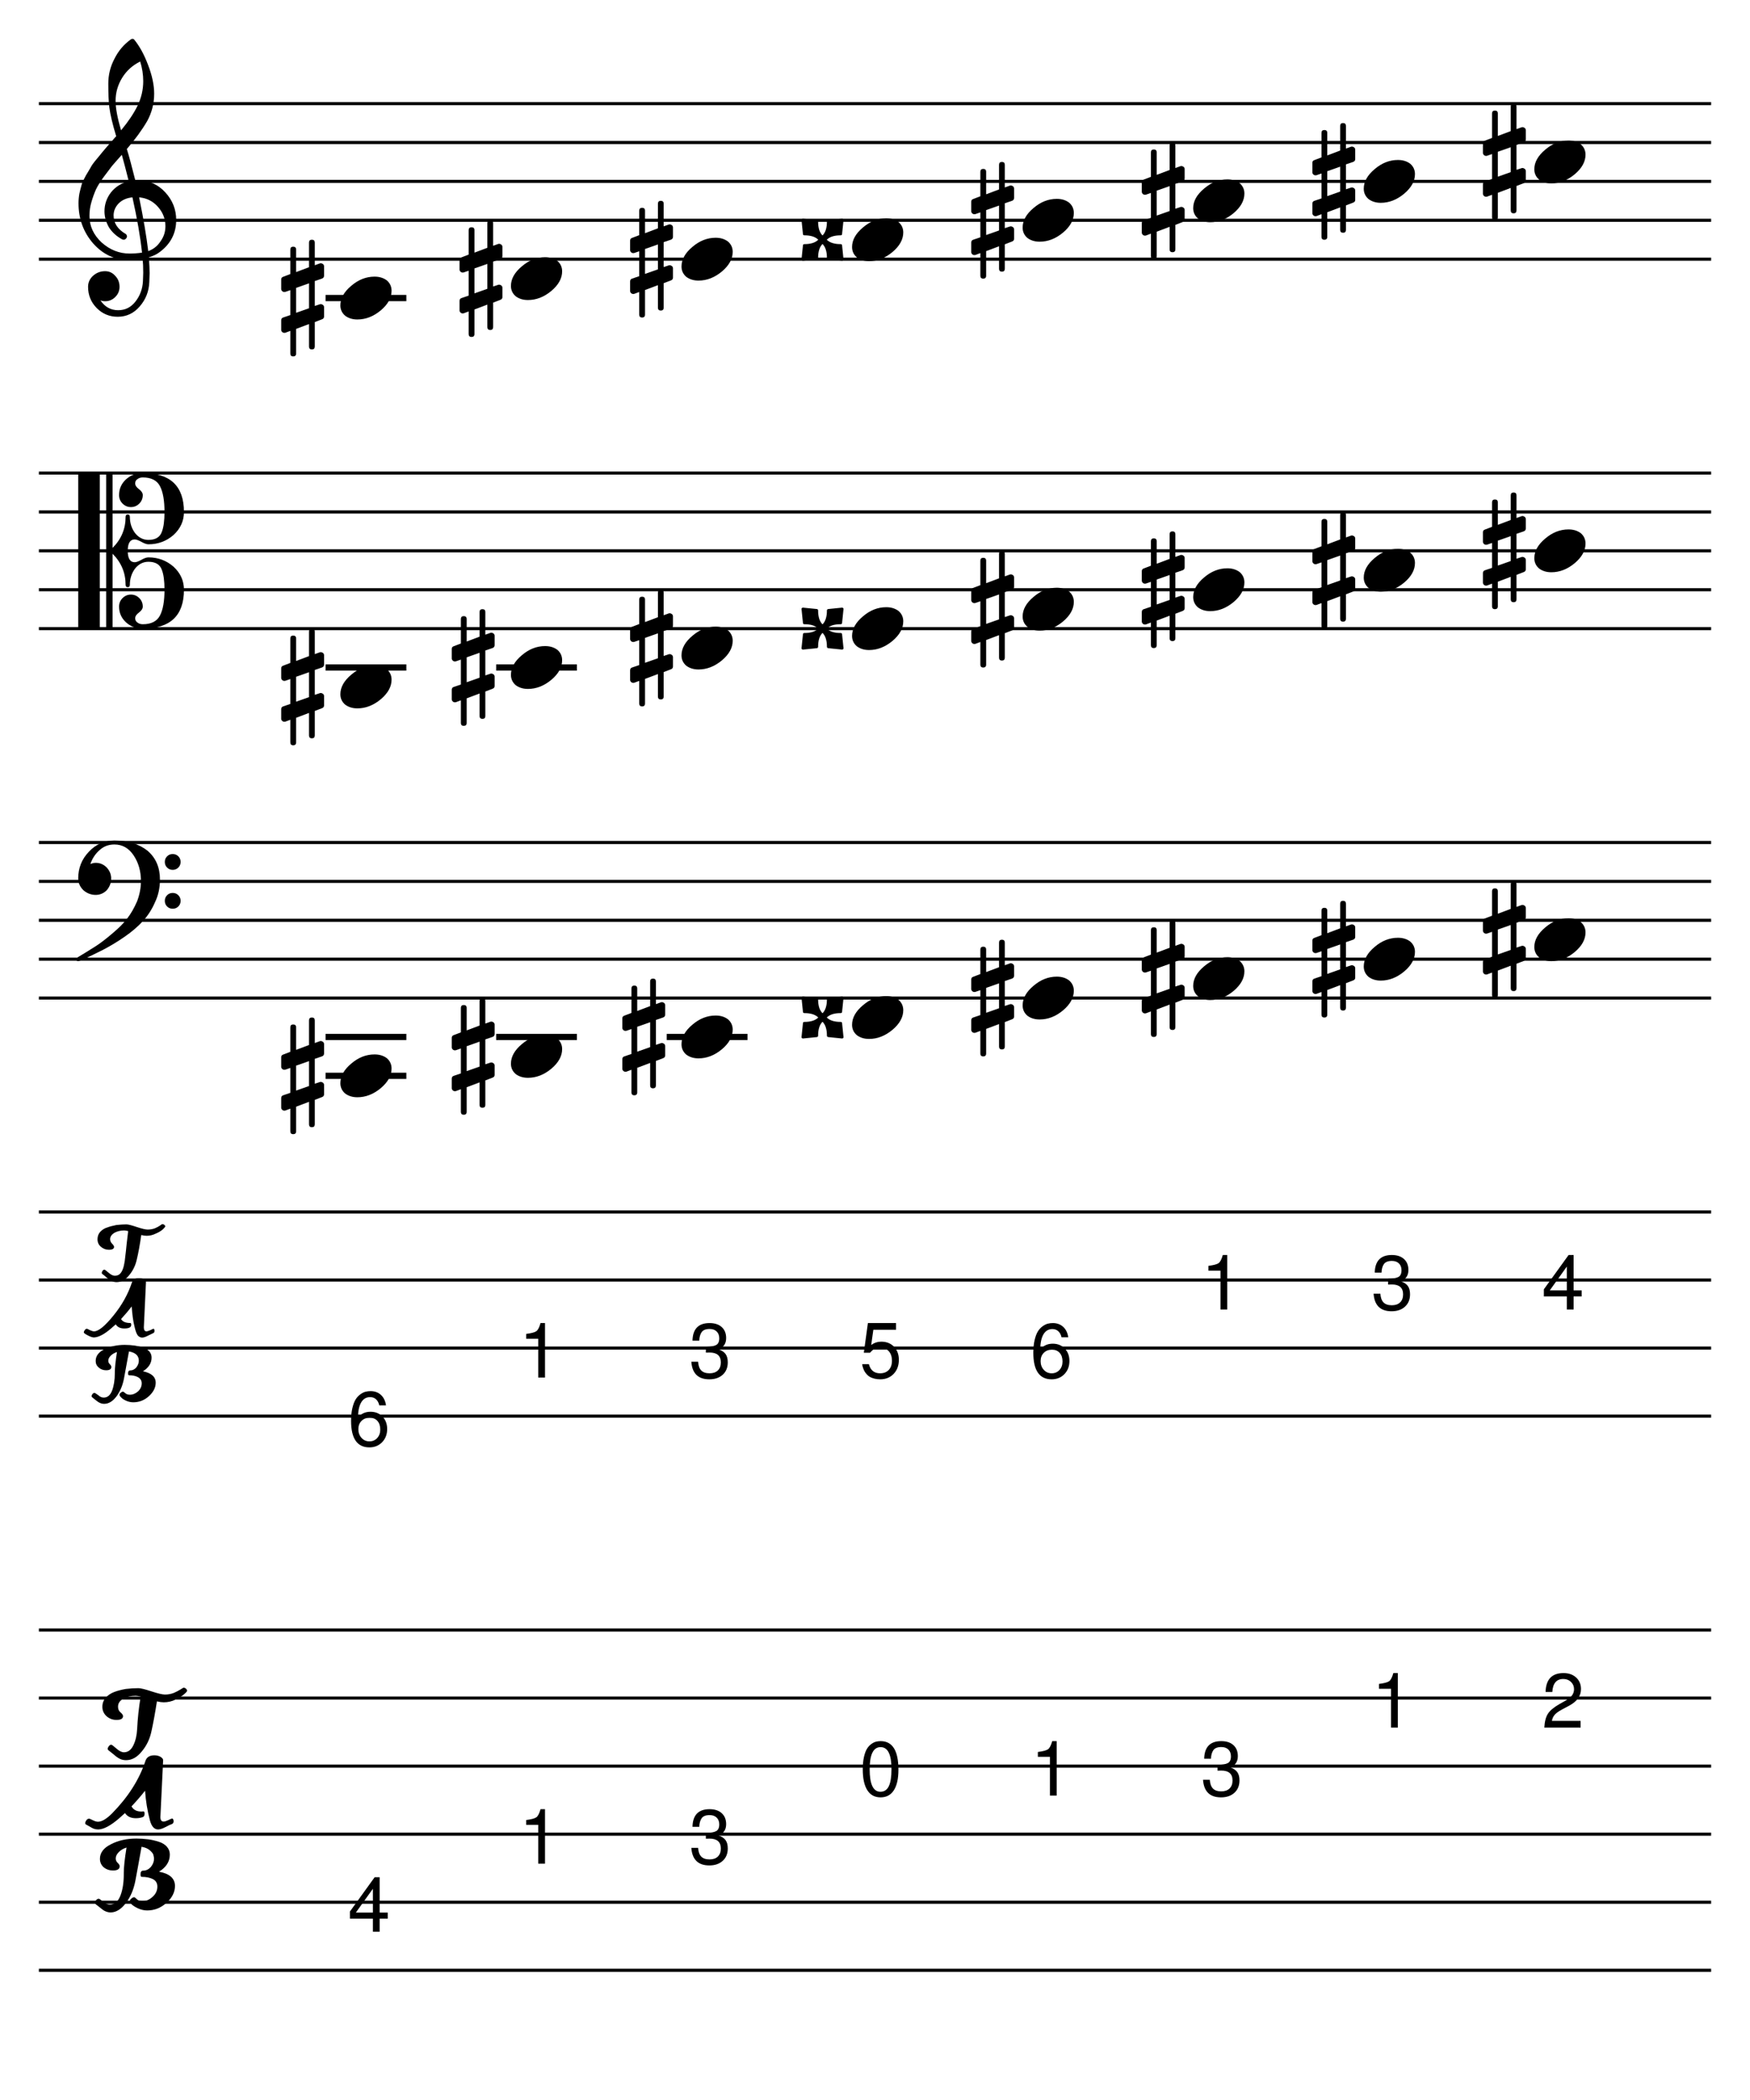 <?xml version="1.0" encoding="UTF-8" standalone="no"?>
<svg width="637.794px" height="765.353px" viewBox="0 0 637.794 765.353"
 xmlns="http://www.w3.org/2000/svg" xmlns:xlink="http://www.w3.org/1999/xlink" version="1.2" baseProfile="tiny">
<title>major (12)</title>
<desc>Generated by MuseScore 3.4.2</desc>
<polyline class="StaffLines" fill="none" stroke="#000000" stroke-width="1.13" stroke-linejoin="bevel" points="14.173,37.763 623.621,37.763"/>
<polyline class="StaffLines" fill="none" stroke="#000000" stroke-width="1.13" stroke-linejoin="bevel" points="14.173,51.936 623.621,51.936"/>
<polyline class="StaffLines" fill="none" stroke="#000000" stroke-width="1.13" stroke-linejoin="bevel" points="14.173,66.109 623.621,66.109"/>
<polyline class="StaffLines" fill="none" stroke="#000000" stroke-width="1.13" stroke-linejoin="bevel" points="14.173,80.282 623.621,80.282"/>
<polyline class="StaffLines" fill="none" stroke="#000000" stroke-width="1.13" stroke-linejoin="bevel" points="14.173,94.456 623.621,94.456"/>
<polyline class="StaffLines" fill="none" stroke="#000000" stroke-width="1.13" stroke-linejoin="bevel" points="14.173,172.408 623.621,172.408"/>
<polyline class="StaffLines" fill="none" stroke="#000000" stroke-width="1.13" stroke-linejoin="bevel" points="14.173,186.582 623.621,186.582"/>
<polyline class="StaffLines" fill="none" stroke="#000000" stroke-width="1.13" stroke-linejoin="bevel" points="14.173,200.755 623.621,200.755"/>
<polyline class="StaffLines" fill="none" stroke="#000000" stroke-width="1.13" stroke-linejoin="bevel" points="14.173,214.928 623.621,214.928"/>
<polyline class="StaffLines" fill="none" stroke="#000000" stroke-width="1.13" stroke-linejoin="bevel" points="14.173,229.101 623.621,229.101"/>
<polyline class="StaffLines" fill="none" stroke="#000000" stroke-width="1.13" stroke-linejoin="bevel" points="14.173,307.054 623.621,307.054"/>
<polyline class="StaffLines" fill="none" stroke="#000000" stroke-width="1.13" stroke-linejoin="bevel" points="14.173,321.227 623.621,321.227"/>
<polyline class="StaffLines" fill="none" stroke="#000000" stroke-width="1.13" stroke-linejoin="bevel" points="14.173,335.401 623.621,335.401"/>
<polyline class="StaffLines" fill="none" stroke="#000000" stroke-width="1.13" stroke-linejoin="bevel" points="14.173,349.574 623.621,349.574"/>
<polyline class="StaffLines" fill="none" stroke="#000000" stroke-width="1.13" stroke-linejoin="bevel" points="14.173,363.747 623.621,363.747"/>
<polyline class="StaffLines" fill="none" stroke="#000000" stroke-width="1.13" stroke-linejoin="bevel" points="14.173,441.7 623.621,441.7"/>
<polyline class="StaffLines" fill="none" stroke="#000000" stroke-width="1.13" stroke-linejoin="bevel" points="14.173,466.503 623.621,466.503"/>
<polyline class="StaffLines" fill="none" stroke="#000000" stroke-width="1.13" stroke-linejoin="bevel" points="14.173,491.306 623.621,491.306"/>
<polyline class="StaffLines" fill="none" stroke="#000000" stroke-width="1.13" stroke-linejoin="bevel" points="14.173,516.109 623.621,516.109"/>
<polyline class="StaffLines" fill="none" stroke="#000000" stroke-width="1.13" stroke-linejoin="bevel" points="14.173,594.062 623.621,594.062"/>
<polyline class="StaffLines" fill="none" stroke="#000000" stroke-width="1.13" stroke-linejoin="bevel" points="14.173,618.865 623.621,618.865"/>
<polyline class="StaffLines" fill="none" stroke="#000000" stroke-width="1.13" stroke-linejoin="bevel" points="14.173,643.668 623.621,643.668"/>
<polyline class="StaffLines" fill="none" stroke="#000000" stroke-width="1.13" stroke-linejoin="bevel" points="14.173,668.471 623.621,668.471"/>
<polyline class="StaffLines" fill="none" stroke="#000000" stroke-width="1.13" stroke-linejoin="bevel" points="14.173,693.275 623.621,693.275"/>
<polyline class="StaffLines" fill="none" stroke="#000000" stroke-width="1.13" stroke-linejoin="bevel" points="14.173,718.078 623.621,718.078"/>
<path class="Accidental" transform="matrix(0.567,0,0,0.567,102.486,392.094)" d="M21.578,31.156 C21.578,32.396 20.961,33.016 19.727,33.016 C18.492,33.016 17.875,32.396 17.875,31.156 L17.875,16.703 L9.578,19.828 L9.578,35.641 C9.578,36.88 8.958,37.5 7.719,37.5 C6.479,37.5 5.859,36.88 5.859,35.641 L5.859,21.094 L2.734,22.266 C2.672,22.328 2.411,22.359 1.953,22.359 C1.432,22.359 0.977,22.164 0.586,21.773 C0.195,21.383 0,20.927 0,20.406 L0,14.359 C0,13.38 0.422,12.76 1.266,12.5 L5.859,10.938 L5.859,-5.078 L2.734,-4 C2.672,-3.938 2.411,-3.906 1.953,-3.906 C1.432,-3.906 0.977,-4.102 0.586,-4.492 C0.195,-4.883 0,-5.339 0,-5.859 L0,-11.922 C0,-12.828 0.422,-13.412 1.266,-13.672 L5.859,-15.438 L5.859,-31.156 C5.859,-32.396 6.479,-33.016 7.719,-33.016 C8.958,-33.016 9.578,-32.396 9.578,-31.156 L9.578,-16.703 L17.875,-19.828 L17.875,-35.641 C17.875,-36.88 18.492,-37.5 19.727,-37.5 C20.961,-37.5 21.578,-36.88 21.578,-35.641 L21.578,-21.094 L24.812,-22.266 C24.875,-22.328 25.099,-22.359 25.484,-22.359 C25.943,-22.359 26.432,-22.167 26.953,-21.781 C27.349,-21.385 27.547,-20.927 27.547,-20.406 L27.547,-14.359 C27.547,-13.443 27.088,-12.823 26.172,-12.5 L21.578,-10.938 L21.578,5.078 L24.812,4 C24.875,3.938 25.099,3.906 25.484,3.906 C25.943,3.906 26.432,4.104 26.953,4.5 C27.349,4.885 27.547,5.339 27.547,5.859 L27.547,11.922 C27.547,12.766 27.088,13.349 26.172,13.672 L21.578,15.438 L21.578,31.156 M17.875,-9.469 L9.578,-6.547 L9.578,9.469 L17.875,6.547 L17.875,-9.469 "/>
<path class="Accidental" transform="matrix(0.567,0,0,0.567,164.648,385.007)" d="M21.578,31.156 C21.578,32.396 20.961,33.016 19.727,33.016 C18.492,33.016 17.875,32.396 17.875,31.156 L17.875,16.703 L9.578,19.828 L9.578,35.641 C9.578,36.88 8.958,37.5 7.719,37.5 C6.479,37.5 5.859,36.88 5.859,35.641 L5.859,21.094 L2.734,22.266 C2.672,22.328 2.411,22.359 1.953,22.359 C1.432,22.359 0.977,22.164 0.586,21.773 C0.195,21.383 0,20.927 0,20.406 L0,14.359 C0,13.38 0.422,12.76 1.266,12.5 L5.859,10.938 L5.859,-5.078 L2.734,-4 C2.672,-3.938 2.411,-3.906 1.953,-3.906 C1.432,-3.906 0.977,-4.102 0.586,-4.492 C0.195,-4.883 0,-5.339 0,-5.859 L0,-11.922 C0,-12.828 0.422,-13.412 1.266,-13.672 L5.859,-15.438 L5.859,-31.156 C5.859,-32.396 6.479,-33.016 7.719,-33.016 C8.958,-33.016 9.578,-32.396 9.578,-31.156 L9.578,-16.703 L17.875,-19.828 L17.875,-35.641 C17.875,-36.88 18.492,-37.5 19.727,-37.5 C20.961,-37.5 21.578,-36.88 21.578,-35.641 L21.578,-21.094 L24.812,-22.266 C24.875,-22.328 25.099,-22.359 25.484,-22.359 C25.943,-22.359 26.432,-22.167 26.953,-21.781 C27.349,-21.385 27.547,-20.927 27.547,-20.406 L27.547,-14.359 C27.547,-13.443 27.088,-12.823 26.172,-12.5 L21.578,-10.938 L21.578,5.078 L24.812,4 C24.875,3.938 25.099,3.906 25.484,3.906 C25.943,3.906 26.432,4.104 26.953,4.5 C27.349,4.885 27.547,5.339 27.547,5.859 L27.547,11.922 C27.547,12.766 27.088,13.349 26.172,13.672 L21.578,15.438 L21.578,31.156 M17.875,-9.469 L9.578,-6.547 L9.578,9.469 L17.875,6.547 L17.875,-9.469 "/>
<path class="Accidental" transform="matrix(0.567,0,0,0.567,226.811,377.92)" d="M21.578,31.156 C21.578,32.396 20.961,33.016 19.727,33.016 C18.492,33.016 17.875,32.396 17.875,31.156 L17.875,16.703 L9.578,19.828 L9.578,35.641 C9.578,36.88 8.958,37.5 7.719,37.5 C6.479,37.5 5.859,36.88 5.859,35.641 L5.859,21.094 L2.734,22.266 C2.672,22.328 2.411,22.359 1.953,22.359 C1.432,22.359 0.977,22.164 0.586,21.773 C0.195,21.383 0,20.927 0,20.406 L0,14.359 C0,13.38 0.422,12.76 1.266,12.5 L5.859,10.938 L5.859,-5.078 L2.734,-4 C2.672,-3.938 2.411,-3.906 1.953,-3.906 C1.432,-3.906 0.977,-4.102 0.586,-4.492 C0.195,-4.883 0,-5.339 0,-5.859 L0,-11.922 C0,-12.828 0.422,-13.412 1.266,-13.672 L5.859,-15.438 L5.859,-31.156 C5.859,-32.396 6.479,-33.016 7.719,-33.016 C8.958,-33.016 9.578,-32.396 9.578,-31.156 L9.578,-16.703 L17.875,-19.828 L17.875,-35.641 C17.875,-36.88 18.492,-37.5 19.727,-37.5 C20.961,-37.5 21.578,-36.88 21.578,-35.641 L21.578,-21.094 L24.812,-22.266 C24.875,-22.328 25.099,-22.359 25.484,-22.359 C25.943,-22.359 26.432,-22.167 26.953,-21.781 C27.349,-21.385 27.547,-20.927 27.547,-20.406 L27.547,-14.359 C27.547,-13.443 27.088,-12.823 26.172,-12.5 L21.578,-10.938 L21.578,5.078 L24.812,4 C24.875,3.938 25.099,3.906 25.484,3.906 C25.943,3.906 26.432,4.104 26.953,4.5 C27.349,4.885 27.547,5.339 27.547,5.859 L27.547,11.922 C27.547,12.766 27.088,13.349 26.172,13.672 L21.578,15.438 L21.578,31.156 M17.875,-9.469 L9.578,-6.547 L9.578,9.469 L17.875,6.547 L17.875,-9.469 "/>
<path class="Accidental" transform="matrix(0.567,0,0,0.567,292.681,370.834)" d="M15.234,0 C17.12,1.885 20.083,2.828 24.125,2.828 C24.771,2.828 25.094,3.156 25.094,3.812 L25.984,12.5 C26.047,12.76 25.979,12.99 25.781,13.188 C25.583,13.385 25.354,13.484 25.094,13.484 L16.312,12.594 C15.656,12.531 15.328,12.208 15.328,11.625 C15.328,7.583 14.385,4.62 12.5,2.734 C10.615,4.62 9.672,7.583 9.672,11.625 C9.672,12.208 9.38,12.531 8.797,12.594 L-0.094,13.484 C-0.354,13.484 -0.583,13.385 -0.781,13.188 C-0.979,12.99 -1.047,12.76 -0.984,12.5 L-0.094,3.812 C-0.094,3.156 0.229,2.828 0.875,2.828 C4.917,2.828 7.88,1.885 9.766,0 C7.88,-1.885 4.917,-2.828 0.875,-2.828 C0.229,-2.828 -0.094,-3.156 -0.094,-3.812 L-0.984,-12.5 C-1.047,-12.76 -0.979,-12.99 -0.781,-13.188 C-0.583,-13.385 -0.354,-13.484 -0.094,-13.484 L8.797,-12.594 C9.38,-12.531 9.672,-12.208 9.672,-11.625 C9.672,-7.583 10.615,-4.62 12.5,-2.734 C14.385,-4.62 15.328,-7.583 15.328,-11.625 C15.328,-12.208 15.656,-12.531 16.312,-12.594 L25.094,-13.484 C25.354,-13.484 25.583,-13.385 25.781,-13.188 C25.979,-12.99 26.047,-12.76 25.984,-12.5 L25.094,-3.812 C25.094,-3.156 24.771,-2.828 24.125,-2.828 C20.083,-2.828 17.12,-1.885 15.234,0"/>
<path class="Accidental" transform="matrix(0.567,0,0,0.567,353.971,363.747)" d="M21.578,31.156 C21.578,32.396 20.961,33.016 19.727,33.016 C18.492,33.016 17.875,32.396 17.875,31.156 L17.875,16.703 L9.578,19.828 L9.578,35.641 C9.578,36.88 8.958,37.5 7.719,37.5 C6.479,37.5 5.859,36.88 5.859,35.641 L5.859,21.094 L2.734,22.266 C2.672,22.328 2.411,22.359 1.953,22.359 C1.432,22.359 0.977,22.164 0.586,21.773 C0.195,21.383 0,20.927 0,20.406 L0,14.359 C0,13.38 0.422,12.76 1.266,12.5 L5.859,10.938 L5.859,-5.078 L2.734,-4 C2.672,-3.938 2.411,-3.906 1.953,-3.906 C1.432,-3.906 0.977,-4.102 0.586,-4.492 C0.195,-4.883 0,-5.339 0,-5.859 L0,-11.922 C0,-12.828 0.422,-13.412 1.266,-13.672 L5.859,-15.438 L5.859,-31.156 C5.859,-32.396 6.479,-33.016 7.719,-33.016 C8.958,-33.016 9.578,-32.396 9.578,-31.156 L9.578,-16.703 L17.875,-19.828 L17.875,-35.641 C17.875,-36.88 18.492,-37.5 19.727,-37.5 C20.961,-37.5 21.578,-36.88 21.578,-35.641 L21.578,-21.094 L24.812,-22.266 C24.875,-22.328 25.099,-22.359 25.484,-22.359 C25.943,-22.359 26.432,-22.167 26.953,-21.781 C27.349,-21.385 27.547,-20.927 27.547,-20.406 L27.547,-14.359 C27.547,-13.443 27.088,-12.823 26.172,-12.5 L21.578,-10.938 L21.578,5.078 L24.812,4 C24.875,3.938 25.099,3.906 25.484,3.906 C25.943,3.906 26.432,4.104 26.953,4.5 C27.349,4.885 27.547,5.339 27.547,5.859 L27.547,11.922 C27.547,12.766 27.088,13.349 26.172,13.672 L21.578,15.438 L21.578,31.156 M17.875,-9.469 L9.578,-6.547 L9.578,9.469 L17.875,6.547 L17.875,-9.469 "/>
<path class="Accidental" transform="matrix(0.567,0,0,0.567,416.134,356.66)" d="M21.578,31.156 C21.578,32.396 20.961,33.016 19.727,33.016 C18.492,33.016 17.875,32.396 17.875,31.156 L17.875,16.703 L9.578,19.828 L9.578,35.641 C9.578,36.88 8.958,37.5 7.719,37.5 C6.479,37.5 5.859,36.88 5.859,35.641 L5.859,21.094 L2.734,22.266 C2.672,22.328 2.411,22.359 1.953,22.359 C1.432,22.359 0.977,22.164 0.586,21.773 C0.195,21.383 0,20.927 0,20.406 L0,14.359 C0,13.38 0.422,12.76 1.266,12.5 L5.859,10.938 L5.859,-5.078 L2.734,-4 C2.672,-3.938 2.411,-3.906 1.953,-3.906 C1.432,-3.906 0.977,-4.102 0.586,-4.492 C0.195,-4.883 0,-5.339 0,-5.859 L0,-11.922 C0,-12.828 0.422,-13.412 1.266,-13.672 L5.859,-15.438 L5.859,-31.156 C5.859,-32.396 6.479,-33.016 7.719,-33.016 C8.958,-33.016 9.578,-32.396 9.578,-31.156 L9.578,-16.703 L17.875,-19.828 L17.875,-35.641 C17.875,-36.88 18.492,-37.5 19.727,-37.5 C20.961,-37.5 21.578,-36.88 21.578,-35.641 L21.578,-21.094 L24.812,-22.266 C24.875,-22.328 25.099,-22.359 25.484,-22.359 C25.943,-22.359 26.432,-22.167 26.953,-21.781 C27.349,-21.385 27.547,-20.927 27.547,-20.406 L27.547,-14.359 C27.547,-13.443 27.088,-12.823 26.172,-12.5 L21.578,-10.938 L21.578,5.078 L24.812,4 C24.875,3.938 25.099,3.906 25.484,3.906 C25.943,3.906 26.432,4.104 26.953,4.5 C27.349,4.885 27.547,5.339 27.547,5.859 L27.547,11.922 C27.547,12.766 27.088,13.349 26.172,13.672 L21.578,15.438 L21.578,31.156 M17.875,-9.469 L9.578,-6.547 L9.578,9.469 L17.875,6.547 L17.875,-9.469 "/>
<path class="Accidental" transform="matrix(0.567,0,0,0.567,478.297,349.574)" d="M21.578,31.156 C21.578,32.396 20.961,33.016 19.727,33.016 C18.492,33.016 17.875,32.396 17.875,31.156 L17.875,16.703 L9.578,19.828 L9.578,35.641 C9.578,36.88 8.958,37.5 7.719,37.5 C6.479,37.5 5.859,36.88 5.859,35.641 L5.859,21.094 L2.734,22.266 C2.672,22.328 2.411,22.359 1.953,22.359 C1.432,22.359 0.977,22.164 0.586,21.773 C0.195,21.383 0,20.927 0,20.406 L0,14.359 C0,13.38 0.422,12.76 1.266,12.5 L5.859,10.938 L5.859,-5.078 L2.734,-4 C2.672,-3.938 2.411,-3.906 1.953,-3.906 C1.432,-3.906 0.977,-4.102 0.586,-4.492 C0.195,-4.883 0,-5.339 0,-5.859 L0,-11.922 C0,-12.828 0.422,-13.412 1.266,-13.672 L5.859,-15.438 L5.859,-31.156 C5.859,-32.396 6.479,-33.016 7.719,-33.016 C8.958,-33.016 9.578,-32.396 9.578,-31.156 L9.578,-16.703 L17.875,-19.828 L17.875,-35.641 C17.875,-36.88 18.492,-37.5 19.727,-37.5 C20.961,-37.5 21.578,-36.88 21.578,-35.641 L21.578,-21.094 L24.812,-22.266 C24.875,-22.328 25.099,-22.359 25.484,-22.359 C25.943,-22.359 26.432,-22.167 26.953,-21.781 C27.349,-21.385 27.547,-20.927 27.547,-20.406 L27.547,-14.359 C27.547,-13.443 27.088,-12.823 26.172,-12.5 L21.578,-10.938 L21.578,5.078 L24.812,4 C24.875,3.938 25.099,3.906 25.484,3.906 C25.943,3.906 26.432,4.104 26.953,4.5 C27.349,4.885 27.547,5.339 27.547,5.859 L27.547,11.922 C27.547,12.766 27.088,13.349 26.172,13.672 L21.578,15.438 L21.578,31.156 M17.875,-9.469 L9.578,-6.547 L9.578,9.469 L17.875,6.547 L17.875,-9.469 "/>
<path class="Accidental" transform="matrix(0.567,0,0,0.567,540.46,342.487)" d="M21.578,31.156 C21.578,32.396 20.961,33.016 19.727,33.016 C18.492,33.016 17.875,32.396 17.875,31.156 L17.875,16.703 L9.578,19.828 L9.578,35.641 C9.578,36.88 8.958,37.5 7.719,37.5 C6.479,37.5 5.859,36.88 5.859,35.641 L5.859,21.094 L2.734,22.266 C2.672,22.328 2.411,22.359 1.953,22.359 C1.432,22.359 0.977,22.164 0.586,21.773 C0.195,21.383 0,20.927 0,20.406 L0,14.359 C0,13.38 0.422,12.76 1.266,12.5 L5.859,10.938 L5.859,-5.078 L2.734,-4 C2.672,-3.938 2.411,-3.906 1.953,-3.906 C1.432,-3.906 0.977,-4.102 0.586,-4.492 C0.195,-4.883 0,-5.339 0,-5.859 L0,-11.922 C0,-12.828 0.422,-13.412 1.266,-13.672 L5.859,-15.438 L5.859,-31.156 C5.859,-32.396 6.479,-33.016 7.719,-33.016 C8.958,-33.016 9.578,-32.396 9.578,-31.156 L9.578,-16.703 L17.875,-19.828 L17.875,-35.641 C17.875,-36.88 18.492,-37.5 19.727,-37.5 C20.961,-37.5 21.578,-36.88 21.578,-35.641 L21.578,-21.094 L24.812,-22.266 C24.875,-22.328 25.099,-22.359 25.484,-22.359 C25.943,-22.359 26.432,-22.167 26.953,-21.781 C27.349,-21.385 27.547,-20.927 27.547,-20.406 L27.547,-14.359 C27.547,-13.443 27.088,-12.823 26.172,-12.5 L21.578,-10.938 L21.578,5.078 L24.812,4 C24.875,3.938 25.099,3.906 25.484,3.906 C25.943,3.906 26.432,4.104 26.953,4.5 C27.349,4.885 27.547,5.339 27.547,5.859 L27.547,11.922 C27.547,12.766 27.088,13.349 26.172,13.672 L21.578,15.438 L21.578,31.156 M17.875,-9.469 L9.578,-6.547 L9.578,9.469 L17.875,6.547 L17.875,-9.469 "/>
<path class="Accidental" transform="matrix(0.567,0,0,0.567,102.486,250.361)" d="M21.578,31.156 C21.578,32.396 20.961,33.016 19.727,33.016 C18.492,33.016 17.875,32.396 17.875,31.156 L17.875,16.703 L9.578,19.828 L9.578,35.641 C9.578,36.88 8.958,37.5 7.719,37.5 C6.479,37.5 5.859,36.88 5.859,35.641 L5.859,21.094 L2.734,22.266 C2.672,22.328 2.411,22.359 1.953,22.359 C1.432,22.359 0.977,22.164 0.586,21.773 C0.195,21.383 0,20.927 0,20.406 L0,14.359 C0,13.38 0.422,12.76 1.266,12.5 L5.859,10.938 L5.859,-5.078 L2.734,-4 C2.672,-3.938 2.411,-3.906 1.953,-3.906 C1.432,-3.906 0.977,-4.102 0.586,-4.492 C0.195,-4.883 0,-5.339 0,-5.859 L0,-11.922 C0,-12.828 0.422,-13.412 1.266,-13.672 L5.859,-15.438 L5.859,-31.156 C5.859,-32.396 6.479,-33.016 7.719,-33.016 C8.958,-33.016 9.578,-32.396 9.578,-31.156 L9.578,-16.703 L17.875,-19.828 L17.875,-35.641 C17.875,-36.88 18.492,-37.5 19.727,-37.5 C20.961,-37.5 21.578,-36.88 21.578,-35.641 L21.578,-21.094 L24.812,-22.266 C24.875,-22.328 25.099,-22.359 25.484,-22.359 C25.943,-22.359 26.432,-22.167 26.953,-21.781 C27.349,-21.385 27.547,-20.927 27.547,-20.406 L27.547,-14.359 C27.547,-13.443 27.088,-12.823 26.172,-12.5 L21.578,-10.938 L21.578,5.078 L24.812,4 C24.875,3.938 25.099,3.906 25.484,3.906 C25.943,3.906 26.432,4.104 26.953,4.5 C27.349,4.885 27.547,5.339 27.547,5.859 L27.547,11.922 C27.547,12.766 27.088,13.349 26.172,13.672 L21.578,15.438 L21.578,31.156 M17.875,-9.469 L9.578,-6.547 L9.578,9.469 L17.875,6.547 L17.875,-9.469 "/>
<path class="Accidental" transform="matrix(0.567,0,0,0.567,164.648,243.275)" d="M21.578,31.156 C21.578,32.396 20.961,33.016 19.727,33.016 C18.492,33.016 17.875,32.396 17.875,31.156 L17.875,16.703 L9.578,19.828 L9.578,35.641 C9.578,36.88 8.958,37.5 7.719,37.5 C6.479,37.5 5.859,36.88 5.859,35.641 L5.859,21.094 L2.734,22.266 C2.672,22.328 2.411,22.359 1.953,22.359 C1.432,22.359 0.977,22.164 0.586,21.773 C0.195,21.383 0,20.927 0,20.406 L0,14.359 C0,13.38 0.422,12.76 1.266,12.5 L5.859,10.938 L5.859,-5.078 L2.734,-4 C2.672,-3.938 2.411,-3.906 1.953,-3.906 C1.432,-3.906 0.977,-4.102 0.586,-4.492 C0.195,-4.883 0,-5.339 0,-5.859 L0,-11.922 C0,-12.828 0.422,-13.412 1.266,-13.672 L5.859,-15.438 L5.859,-31.156 C5.859,-32.396 6.479,-33.016 7.719,-33.016 C8.958,-33.016 9.578,-32.396 9.578,-31.156 L9.578,-16.703 L17.875,-19.828 L17.875,-35.641 C17.875,-36.88 18.492,-37.5 19.727,-37.5 C20.961,-37.5 21.578,-36.88 21.578,-35.641 L21.578,-21.094 L24.812,-22.266 C24.875,-22.328 25.099,-22.359 25.484,-22.359 C25.943,-22.359 26.432,-22.167 26.953,-21.781 C27.349,-21.385 27.547,-20.927 27.547,-20.406 L27.547,-14.359 C27.547,-13.443 27.088,-12.823 26.172,-12.5 L21.578,-10.938 L21.578,5.078 L24.812,4 C24.875,3.938 25.099,3.906 25.484,3.906 C25.943,3.906 26.432,4.104 26.953,4.5 C27.349,4.885 27.547,5.339 27.547,5.859 L27.547,11.922 C27.547,12.766 27.088,13.349 26.172,13.672 L21.578,15.438 L21.578,31.156 M17.875,-9.469 L9.578,-6.547 L9.578,9.469 L17.875,6.547 L17.875,-9.469 "/>
<path class="Accidental" transform="matrix(0.567,0,0,0.567,229.646,236.188)" d="M21.578,31.156 C21.578,32.396 20.961,33.016 19.727,33.016 C18.492,33.016 17.875,32.396 17.875,31.156 L17.875,16.703 L9.578,19.828 L9.578,35.641 C9.578,36.88 8.958,37.5 7.719,37.5 C6.479,37.5 5.859,36.88 5.859,35.641 L5.859,21.094 L2.734,22.266 C2.672,22.328 2.411,22.359 1.953,22.359 C1.432,22.359 0.977,22.164 0.586,21.773 C0.195,21.383 0,20.927 0,20.406 L0,14.359 C0,13.38 0.422,12.76 1.266,12.5 L5.859,10.938 L5.859,-5.078 L2.734,-4 C2.672,-3.938 2.411,-3.906 1.953,-3.906 C1.432,-3.906 0.977,-4.102 0.586,-4.492 C0.195,-4.883 0,-5.339 0,-5.859 L0,-11.922 C0,-12.828 0.422,-13.412 1.266,-13.672 L5.859,-15.438 L5.859,-31.156 C5.859,-32.396 6.479,-33.016 7.719,-33.016 C8.958,-33.016 9.578,-32.396 9.578,-31.156 L9.578,-16.703 L17.875,-19.828 L17.875,-35.641 C17.875,-36.88 18.492,-37.5 19.727,-37.5 C20.961,-37.5 21.578,-36.88 21.578,-35.641 L21.578,-21.094 L24.812,-22.266 C24.875,-22.328 25.099,-22.359 25.484,-22.359 C25.943,-22.359 26.432,-22.167 26.953,-21.781 C27.349,-21.385 27.547,-20.927 27.547,-20.406 L27.547,-14.359 C27.547,-13.443 27.088,-12.823 26.172,-12.5 L21.578,-10.938 L21.578,5.078 L24.812,4 C24.875,3.938 25.099,3.906 25.484,3.906 C25.943,3.906 26.432,4.104 26.953,4.5 C27.349,4.885 27.547,5.339 27.547,5.859 L27.547,11.922 C27.547,12.766 27.088,13.349 26.172,13.672 L21.578,15.438 L21.578,31.156 M17.875,-9.469 L9.578,-6.547 L9.578,9.469 L17.875,6.547 L17.875,-9.469 "/>
<path class="Accidental" transform="matrix(0.567,0,0,0.567,292.681,229.101)" d="M15.234,0 C17.12,1.885 20.083,2.828 24.125,2.828 C24.771,2.828 25.094,3.156 25.094,3.812 L25.984,12.5 C26.047,12.76 25.979,12.99 25.781,13.188 C25.583,13.385 25.354,13.484 25.094,13.484 L16.312,12.594 C15.656,12.531 15.328,12.208 15.328,11.625 C15.328,7.583 14.385,4.62 12.5,2.734 C10.615,4.62 9.672,7.583 9.672,11.625 C9.672,12.208 9.38,12.531 8.797,12.594 L-0.094,13.484 C-0.354,13.484 -0.583,13.385 -0.781,13.188 C-0.979,12.99 -1.047,12.76 -0.984,12.5 L-0.094,3.812 C-0.094,3.156 0.229,2.828 0.875,2.828 C4.917,2.828 7.88,1.885 9.766,0 C7.88,-1.885 4.917,-2.828 0.875,-2.828 C0.229,-2.828 -0.094,-3.156 -0.094,-3.812 L-0.984,-12.5 C-1.047,-12.76 -0.979,-12.99 -0.781,-13.188 C-0.583,-13.385 -0.354,-13.484 -0.094,-13.484 L8.797,-12.594 C9.38,-12.531 9.672,-12.208 9.672,-11.625 C9.672,-7.583 10.615,-4.62 12.5,-2.734 C14.385,-4.62 15.328,-7.583 15.328,-11.625 C15.328,-12.208 15.656,-12.531 16.312,-12.594 L25.094,-13.484 C25.354,-13.484 25.583,-13.385 25.781,-13.188 C25.979,-12.99 26.047,-12.76 25.984,-12.5 L25.094,-3.812 C25.094,-3.156 24.771,-2.828 24.125,-2.828 C20.083,-2.828 17.12,-1.885 15.234,0"/>
<path class="Accidental" transform="matrix(0.567,0,0,0.567,353.971,222.015)" d="M21.578,31.156 C21.578,32.396 20.961,33.016 19.727,33.016 C18.492,33.016 17.875,32.396 17.875,31.156 L17.875,16.703 L9.578,19.828 L9.578,35.641 C9.578,36.88 8.958,37.5 7.719,37.5 C6.479,37.5 5.859,36.88 5.859,35.641 L5.859,21.094 L2.734,22.266 C2.672,22.328 2.411,22.359 1.953,22.359 C1.432,22.359 0.977,22.164 0.586,21.773 C0.195,21.383 0,20.927 0,20.406 L0,14.359 C0,13.38 0.422,12.76 1.266,12.5 L5.859,10.938 L5.859,-5.078 L2.734,-4 C2.672,-3.938 2.411,-3.906 1.953,-3.906 C1.432,-3.906 0.977,-4.102 0.586,-4.492 C0.195,-4.883 0,-5.339 0,-5.859 L0,-11.922 C0,-12.828 0.422,-13.412 1.266,-13.672 L5.859,-15.438 L5.859,-31.156 C5.859,-32.396 6.479,-33.016 7.719,-33.016 C8.958,-33.016 9.578,-32.396 9.578,-31.156 L9.578,-16.703 L17.875,-19.828 L17.875,-35.641 C17.875,-36.88 18.492,-37.5 19.727,-37.5 C20.961,-37.5 21.578,-36.88 21.578,-35.641 L21.578,-21.094 L24.812,-22.266 C24.875,-22.328 25.099,-22.359 25.484,-22.359 C25.943,-22.359 26.432,-22.167 26.953,-21.781 C27.349,-21.385 27.547,-20.927 27.547,-20.406 L27.547,-14.359 C27.547,-13.443 27.088,-12.823 26.172,-12.5 L21.578,-10.938 L21.578,5.078 L24.812,4 C24.875,3.938 25.099,3.906 25.484,3.906 C25.943,3.906 26.432,4.104 26.953,4.5 C27.349,4.885 27.547,5.339 27.547,5.859 L27.547,11.922 C27.547,12.766 27.088,13.349 26.172,13.672 L21.578,15.438 L21.578,31.156 M17.875,-9.469 L9.578,-6.547 L9.578,9.469 L17.875,6.547 L17.875,-9.469 "/>
<path class="Accidental" transform="matrix(0.567,0,0,0.567,416.134,214.928)" d="M21.578,31.156 C21.578,32.396 20.961,33.016 19.727,33.016 C18.492,33.016 17.875,32.396 17.875,31.156 L17.875,16.703 L9.578,19.828 L9.578,35.641 C9.578,36.88 8.958,37.5 7.719,37.5 C6.479,37.5 5.859,36.88 5.859,35.641 L5.859,21.094 L2.734,22.266 C2.672,22.328 2.411,22.359 1.953,22.359 C1.432,22.359 0.977,22.164 0.586,21.773 C0.195,21.383 0,20.927 0,20.406 L0,14.359 C0,13.38 0.422,12.76 1.266,12.5 L5.859,10.938 L5.859,-5.078 L2.734,-4 C2.672,-3.938 2.411,-3.906 1.953,-3.906 C1.432,-3.906 0.977,-4.102 0.586,-4.492 C0.195,-4.883 0,-5.339 0,-5.859 L0,-11.922 C0,-12.828 0.422,-13.412 1.266,-13.672 L5.859,-15.438 L5.859,-31.156 C5.859,-32.396 6.479,-33.016 7.719,-33.016 C8.958,-33.016 9.578,-32.396 9.578,-31.156 L9.578,-16.703 L17.875,-19.828 L17.875,-35.641 C17.875,-36.88 18.492,-37.5 19.727,-37.5 C20.961,-37.5 21.578,-36.88 21.578,-35.641 L21.578,-21.094 L24.812,-22.266 C24.875,-22.328 25.099,-22.359 25.484,-22.359 C25.943,-22.359 26.432,-22.167 26.953,-21.781 C27.349,-21.385 27.547,-20.927 27.547,-20.406 L27.547,-14.359 C27.547,-13.443 27.088,-12.823 26.172,-12.5 L21.578,-10.938 L21.578,5.078 L24.812,4 C24.875,3.938 25.099,3.906 25.484,3.906 C25.943,3.906 26.432,4.104 26.953,4.5 C27.349,4.885 27.547,5.339 27.547,5.859 L27.547,11.922 C27.547,12.766 27.088,13.349 26.172,13.672 L21.578,15.438 L21.578,31.156 M17.875,-9.469 L9.578,-6.547 L9.578,9.469 L17.875,6.547 L17.875,-9.469 "/>
<path class="Accidental" transform="matrix(0.567,0,0,0.567,478.297,207.842)" d="M21.578,31.156 C21.578,32.396 20.961,33.016 19.727,33.016 C18.492,33.016 17.875,32.396 17.875,31.156 L17.875,16.703 L9.578,19.828 L9.578,35.641 C9.578,36.88 8.958,37.5 7.719,37.5 C6.479,37.5 5.859,36.88 5.859,35.641 L5.859,21.094 L2.734,22.266 C2.672,22.328 2.411,22.359 1.953,22.359 C1.432,22.359 0.977,22.164 0.586,21.773 C0.195,21.383 0,20.927 0,20.406 L0,14.359 C0,13.38 0.422,12.76 1.266,12.5 L5.859,10.938 L5.859,-5.078 L2.734,-4 C2.672,-3.938 2.411,-3.906 1.953,-3.906 C1.432,-3.906 0.977,-4.102 0.586,-4.492 C0.195,-4.883 0,-5.339 0,-5.859 L0,-11.922 C0,-12.828 0.422,-13.412 1.266,-13.672 L5.859,-15.438 L5.859,-31.156 C5.859,-32.396 6.479,-33.016 7.719,-33.016 C8.958,-33.016 9.578,-32.396 9.578,-31.156 L9.578,-16.703 L17.875,-19.828 L17.875,-35.641 C17.875,-36.88 18.492,-37.5 19.727,-37.5 C20.961,-37.5 21.578,-36.88 21.578,-35.641 L21.578,-21.094 L24.812,-22.266 C24.875,-22.328 25.099,-22.359 25.484,-22.359 C25.943,-22.359 26.432,-22.167 26.953,-21.781 C27.349,-21.385 27.547,-20.927 27.547,-20.406 L27.547,-14.359 C27.547,-13.443 27.088,-12.823 26.172,-12.5 L21.578,-10.938 L21.578,5.078 L24.812,4 C24.875,3.938 25.099,3.906 25.484,3.906 C25.943,3.906 26.432,4.104 26.953,4.5 C27.349,4.885 27.547,5.339 27.547,5.859 L27.547,11.922 C27.547,12.766 27.088,13.349 26.172,13.672 L21.578,15.438 L21.578,31.156 M17.875,-9.469 L9.578,-6.547 L9.578,9.469 L17.875,6.547 L17.875,-9.469 "/>
<path class="Accidental" transform="matrix(0.567,0,0,0.567,540.46,200.755)" d="M21.578,31.156 C21.578,32.396 20.961,33.016 19.727,33.016 C18.492,33.016 17.875,32.396 17.875,31.156 L17.875,16.703 L9.578,19.828 L9.578,35.641 C9.578,36.88 8.958,37.5 7.719,37.5 C6.479,37.5 5.859,36.88 5.859,35.641 L5.859,21.094 L2.734,22.266 C2.672,22.328 2.411,22.359 1.953,22.359 C1.432,22.359 0.977,22.164 0.586,21.773 C0.195,21.383 0,20.927 0,20.406 L0,14.359 C0,13.38 0.422,12.76 1.266,12.5 L5.859,10.938 L5.859,-5.078 L2.734,-4 C2.672,-3.938 2.411,-3.906 1.953,-3.906 C1.432,-3.906 0.977,-4.102 0.586,-4.492 C0.195,-4.883 0,-5.339 0,-5.859 L0,-11.922 C0,-12.828 0.422,-13.412 1.266,-13.672 L5.859,-15.438 L5.859,-31.156 C5.859,-32.396 6.479,-33.016 7.719,-33.016 C8.958,-33.016 9.578,-32.396 9.578,-31.156 L9.578,-16.703 L17.875,-19.828 L17.875,-35.641 C17.875,-36.88 18.492,-37.5 19.727,-37.5 C20.961,-37.5 21.578,-36.88 21.578,-35.641 L21.578,-21.094 L24.812,-22.266 C24.875,-22.328 25.099,-22.359 25.484,-22.359 C25.943,-22.359 26.432,-22.167 26.953,-21.781 C27.349,-21.385 27.547,-20.927 27.547,-20.406 L27.547,-14.359 C27.547,-13.443 27.088,-12.823 26.172,-12.5 L21.578,-10.938 L21.578,5.078 L24.812,4 C24.875,3.938 25.099,3.906 25.484,3.906 C25.943,3.906 26.432,4.104 26.953,4.5 C27.349,4.885 27.547,5.339 27.547,5.859 L27.547,11.922 C27.547,12.766 27.088,13.349 26.172,13.672 L21.578,15.438 L21.578,31.156 M17.875,-9.469 L9.578,-6.547 L9.578,9.469 L17.875,6.547 L17.875,-9.469 "/>
<path class="Accidental" transform="matrix(0.567,0,0,0.567,102.486,108.629)" d="M21.578,31.156 C21.578,32.396 20.961,33.016 19.727,33.016 C18.492,33.016 17.875,32.396 17.875,31.156 L17.875,16.703 L9.578,19.828 L9.578,35.641 C9.578,36.88 8.958,37.5 7.719,37.5 C6.479,37.5 5.859,36.88 5.859,35.641 L5.859,21.094 L2.734,22.266 C2.672,22.328 2.411,22.359 1.953,22.359 C1.432,22.359 0.977,22.164 0.586,21.773 C0.195,21.383 0,20.927 0,20.406 L0,14.359 C0,13.38 0.422,12.76 1.266,12.5 L5.859,10.938 L5.859,-5.078 L2.734,-4 C2.672,-3.938 2.411,-3.906 1.953,-3.906 C1.432,-3.906 0.977,-4.102 0.586,-4.492 C0.195,-4.883 0,-5.339 0,-5.859 L0,-11.922 C0,-12.828 0.422,-13.412 1.266,-13.672 L5.859,-15.438 L5.859,-31.156 C5.859,-32.396 6.479,-33.016 7.719,-33.016 C8.958,-33.016 9.578,-32.396 9.578,-31.156 L9.578,-16.703 L17.875,-19.828 L17.875,-35.641 C17.875,-36.88 18.492,-37.5 19.727,-37.5 C20.961,-37.5 21.578,-36.88 21.578,-35.641 L21.578,-21.094 L24.812,-22.266 C24.875,-22.328 25.099,-22.359 25.484,-22.359 C25.943,-22.359 26.432,-22.167 26.953,-21.781 C27.349,-21.385 27.547,-20.927 27.547,-20.406 L27.547,-14.359 C27.547,-13.443 27.088,-12.823 26.172,-12.5 L21.578,-10.938 L21.578,5.078 L24.812,4 C24.875,3.938 25.099,3.906 25.484,3.906 C25.943,3.906 26.432,4.104 26.953,4.5 C27.349,4.885 27.547,5.339 27.547,5.859 L27.547,11.922 C27.547,12.766 27.088,13.349 26.172,13.672 L21.578,15.438 L21.578,31.156 M17.875,-9.469 L9.578,-6.547 L9.578,9.469 L17.875,6.547 L17.875,-9.469 "/>
<path class="Accidental" transform="matrix(0.567,0,0,0.567,167.483,101.542)" d="M21.578,31.156 C21.578,32.396 20.961,33.016 19.727,33.016 C18.492,33.016 17.875,32.396 17.875,31.156 L17.875,16.703 L9.578,19.828 L9.578,35.641 C9.578,36.88 8.958,37.5 7.719,37.5 C6.479,37.5 5.859,36.88 5.859,35.641 L5.859,21.094 L2.734,22.266 C2.672,22.328 2.411,22.359 1.953,22.359 C1.432,22.359 0.977,22.164 0.586,21.773 C0.195,21.383 0,20.927 0,20.406 L0,14.359 C0,13.38 0.422,12.76 1.266,12.5 L5.859,10.938 L5.859,-5.078 L2.734,-4 C2.672,-3.938 2.411,-3.906 1.953,-3.906 C1.432,-3.906 0.977,-4.102 0.586,-4.492 C0.195,-4.883 0,-5.339 0,-5.859 L0,-11.922 C0,-12.828 0.422,-13.412 1.266,-13.672 L5.859,-15.438 L5.859,-31.156 C5.859,-32.396 6.479,-33.016 7.719,-33.016 C8.958,-33.016 9.578,-32.396 9.578,-31.156 L9.578,-16.703 L17.875,-19.828 L17.875,-35.641 C17.875,-36.88 18.492,-37.5 19.727,-37.5 C20.961,-37.5 21.578,-36.88 21.578,-35.641 L21.578,-21.094 L24.812,-22.266 C24.875,-22.328 25.099,-22.359 25.484,-22.359 C25.943,-22.359 26.432,-22.167 26.953,-21.781 C27.349,-21.385 27.547,-20.927 27.547,-20.406 L27.547,-14.359 C27.547,-13.443 27.088,-12.823 26.172,-12.5 L21.578,-10.938 L21.578,5.078 L24.812,4 C24.875,3.938 25.099,3.906 25.484,3.906 C25.943,3.906 26.432,4.104 26.953,4.5 C27.349,4.885 27.547,5.339 27.547,5.859 L27.547,11.922 C27.547,12.766 27.088,13.349 26.172,13.672 L21.578,15.438 L21.578,31.156 M17.875,-9.469 L9.578,-6.547 L9.578,9.469 L17.875,6.547 L17.875,-9.469 "/>
<path class="Accidental" transform="matrix(0.567,0,0,0.567,229.646,94.456)" d="M21.578,31.156 C21.578,32.396 20.961,33.016 19.727,33.016 C18.492,33.016 17.875,32.396 17.875,31.156 L17.875,16.703 L9.578,19.828 L9.578,35.641 C9.578,36.88 8.958,37.5 7.719,37.5 C6.479,37.5 5.859,36.88 5.859,35.641 L5.859,21.094 L2.734,22.266 C2.672,22.328 2.411,22.359 1.953,22.359 C1.432,22.359 0.977,22.164 0.586,21.773 C0.195,21.383 0,20.927 0,20.406 L0,14.359 C0,13.38 0.422,12.76 1.266,12.5 L5.859,10.938 L5.859,-5.078 L2.734,-4 C2.672,-3.938 2.411,-3.906 1.953,-3.906 C1.432,-3.906 0.977,-4.102 0.586,-4.492 C0.195,-4.883 0,-5.339 0,-5.859 L0,-11.922 C0,-12.828 0.422,-13.412 1.266,-13.672 L5.859,-15.438 L5.859,-31.156 C5.859,-32.396 6.479,-33.016 7.719,-33.016 C8.958,-33.016 9.578,-32.396 9.578,-31.156 L9.578,-16.703 L17.875,-19.828 L17.875,-35.641 C17.875,-36.88 18.492,-37.5 19.727,-37.5 C20.961,-37.5 21.578,-36.88 21.578,-35.641 L21.578,-21.094 L24.812,-22.266 C24.875,-22.328 25.099,-22.359 25.484,-22.359 C25.943,-22.359 26.432,-22.167 26.953,-21.781 C27.349,-21.385 27.547,-20.927 27.547,-20.406 L27.547,-14.359 C27.547,-13.443 27.088,-12.823 26.172,-12.5 L21.578,-10.938 L21.578,5.078 L24.812,4 C24.875,3.938 25.099,3.906 25.484,3.906 C25.943,3.906 26.432,4.104 26.953,4.5 C27.349,4.885 27.547,5.339 27.547,5.859 L27.547,11.922 C27.547,12.766 27.088,13.349 26.172,13.672 L21.578,15.438 L21.578,31.156 M17.875,-9.469 L9.578,-6.547 L9.578,9.469 L17.875,6.547 L17.875,-9.469 "/>
<path class="Accidental" transform="matrix(0.567,0,0,0.567,292.681,87.369)" d="M15.234,0 C17.12,1.885 20.083,2.828 24.125,2.828 C24.771,2.828 25.094,3.156 25.094,3.812 L25.984,12.5 C26.047,12.76 25.979,12.99 25.781,13.188 C25.583,13.385 25.354,13.484 25.094,13.484 L16.312,12.594 C15.656,12.531 15.328,12.208 15.328,11.625 C15.328,7.583 14.385,4.62 12.5,2.734 C10.615,4.62 9.672,7.583 9.672,11.625 C9.672,12.208 9.38,12.531 8.797,12.594 L-0.094,13.484 C-0.354,13.484 -0.583,13.385 -0.781,13.188 C-0.979,12.99 -1.047,12.76 -0.984,12.5 L-0.094,3.812 C-0.094,3.156 0.229,2.828 0.875,2.828 C4.917,2.828 7.88,1.885 9.766,0 C7.88,-1.885 4.917,-2.828 0.875,-2.828 C0.229,-2.828 -0.094,-3.156 -0.094,-3.812 L-0.984,-12.5 C-1.047,-12.76 -0.979,-12.99 -0.781,-13.188 C-0.583,-13.385 -0.354,-13.484 -0.094,-13.484 L8.797,-12.594 C9.38,-12.531 9.672,-12.208 9.672,-11.625 C9.672,-7.583 10.615,-4.62 12.5,-2.734 C14.385,-4.62 15.328,-7.583 15.328,-11.625 C15.328,-12.208 15.656,-12.531 16.312,-12.594 L25.094,-13.484 C25.354,-13.484 25.583,-13.385 25.781,-13.188 C25.979,-12.99 26.047,-12.76 25.984,-12.5 L25.094,-3.812 C25.094,-3.156 24.771,-2.828 24.125,-2.828 C20.083,-2.828 17.12,-1.885 15.234,0"/>
<path class="Accidental" transform="matrix(0.567,0,0,0.567,353.971,80.282)" d="M21.578,31.156 C21.578,32.396 20.961,33.016 19.727,33.016 C18.492,33.016 17.875,32.396 17.875,31.156 L17.875,16.703 L9.578,19.828 L9.578,35.641 C9.578,36.88 8.958,37.5 7.719,37.5 C6.479,37.5 5.859,36.88 5.859,35.641 L5.859,21.094 L2.734,22.266 C2.672,22.328 2.411,22.359 1.953,22.359 C1.432,22.359 0.977,22.164 0.586,21.773 C0.195,21.383 0,20.927 0,20.406 L0,14.359 C0,13.38 0.422,12.76 1.266,12.5 L5.859,10.938 L5.859,-5.078 L2.734,-4 C2.672,-3.938 2.411,-3.906 1.953,-3.906 C1.432,-3.906 0.977,-4.102 0.586,-4.492 C0.195,-4.883 0,-5.339 0,-5.859 L0,-11.922 C0,-12.828 0.422,-13.412 1.266,-13.672 L5.859,-15.438 L5.859,-31.156 C5.859,-32.396 6.479,-33.016 7.719,-33.016 C8.958,-33.016 9.578,-32.396 9.578,-31.156 L9.578,-16.703 L17.875,-19.828 L17.875,-35.641 C17.875,-36.88 18.492,-37.5 19.727,-37.5 C20.961,-37.5 21.578,-36.88 21.578,-35.641 L21.578,-21.094 L24.812,-22.266 C24.875,-22.328 25.099,-22.359 25.484,-22.359 C25.943,-22.359 26.432,-22.167 26.953,-21.781 C27.349,-21.385 27.547,-20.927 27.547,-20.406 L27.547,-14.359 C27.547,-13.443 27.088,-12.823 26.172,-12.5 L21.578,-10.938 L21.578,5.078 L24.812,4 C24.875,3.938 25.099,3.906 25.484,3.906 C25.943,3.906 26.432,4.104 26.953,4.5 C27.349,4.885 27.547,5.339 27.547,5.859 L27.547,11.922 C27.547,12.766 27.088,13.349 26.172,13.672 L21.578,15.438 L21.578,31.156 M17.875,-9.469 L9.578,-6.547 L9.578,9.469 L17.875,6.547 L17.875,-9.469 "/>
<path class="Accidental" transform="matrix(0.567,0,0,0.567,416.134,73.196)" d="M21.578,31.156 C21.578,32.396 20.961,33.016 19.727,33.016 C18.492,33.016 17.875,32.396 17.875,31.156 L17.875,16.703 L9.578,19.828 L9.578,35.641 C9.578,36.88 8.958,37.5 7.719,37.5 C6.479,37.5 5.859,36.88 5.859,35.641 L5.859,21.094 L2.734,22.266 C2.672,22.328 2.411,22.359 1.953,22.359 C1.432,22.359 0.977,22.164 0.586,21.773 C0.195,21.383 0,20.927 0,20.406 L0,14.359 C0,13.38 0.422,12.76 1.266,12.5 L5.859,10.938 L5.859,-5.078 L2.734,-4 C2.672,-3.938 2.411,-3.906 1.953,-3.906 C1.432,-3.906 0.977,-4.102 0.586,-4.492 C0.195,-4.883 0,-5.339 0,-5.859 L0,-11.922 C0,-12.828 0.422,-13.412 1.266,-13.672 L5.859,-15.438 L5.859,-31.156 C5.859,-32.396 6.479,-33.016 7.719,-33.016 C8.958,-33.016 9.578,-32.396 9.578,-31.156 L9.578,-16.703 L17.875,-19.828 L17.875,-35.641 C17.875,-36.88 18.492,-37.5 19.727,-37.5 C20.961,-37.5 21.578,-36.88 21.578,-35.641 L21.578,-21.094 L24.812,-22.266 C24.875,-22.328 25.099,-22.359 25.484,-22.359 C25.943,-22.359 26.432,-22.167 26.953,-21.781 C27.349,-21.385 27.547,-20.927 27.547,-20.406 L27.547,-14.359 C27.547,-13.443 27.088,-12.823 26.172,-12.5 L21.578,-10.938 L21.578,5.078 L24.812,4 C24.875,3.938 25.099,3.906 25.484,3.906 C25.943,3.906 26.432,4.104 26.953,4.5 C27.349,4.885 27.547,5.339 27.547,5.859 L27.547,11.922 C27.547,12.766 27.088,13.349 26.172,13.672 L21.578,15.438 L21.578,31.156 M17.875,-9.469 L9.578,-6.547 L9.578,9.469 L17.875,6.547 L17.875,-9.469 "/>
<path class="Accidental" transform="matrix(0.567,0,0,0.567,478.297,66.109)" d="M21.578,31.156 C21.578,32.396 20.961,33.016 19.727,33.016 C18.492,33.016 17.875,32.396 17.875,31.156 L17.875,16.703 L9.578,19.828 L9.578,35.641 C9.578,36.88 8.958,37.5 7.719,37.5 C6.479,37.5 5.859,36.88 5.859,35.641 L5.859,21.094 L2.734,22.266 C2.672,22.328 2.411,22.359 1.953,22.359 C1.432,22.359 0.977,22.164 0.586,21.773 C0.195,21.383 0,20.927 0,20.406 L0,14.359 C0,13.38 0.422,12.76 1.266,12.5 L5.859,10.938 L5.859,-5.078 L2.734,-4 C2.672,-3.938 2.411,-3.906 1.953,-3.906 C1.432,-3.906 0.977,-4.102 0.586,-4.492 C0.195,-4.883 0,-5.339 0,-5.859 L0,-11.922 C0,-12.828 0.422,-13.412 1.266,-13.672 L5.859,-15.438 L5.859,-31.156 C5.859,-32.396 6.479,-33.016 7.719,-33.016 C8.958,-33.016 9.578,-32.396 9.578,-31.156 L9.578,-16.703 L17.875,-19.828 L17.875,-35.641 C17.875,-36.88 18.492,-37.5 19.727,-37.5 C20.961,-37.5 21.578,-36.88 21.578,-35.641 L21.578,-21.094 L24.812,-22.266 C24.875,-22.328 25.099,-22.359 25.484,-22.359 C25.943,-22.359 26.432,-22.167 26.953,-21.781 C27.349,-21.385 27.547,-20.927 27.547,-20.406 L27.547,-14.359 C27.547,-13.443 27.088,-12.823 26.172,-12.5 L21.578,-10.938 L21.578,5.078 L24.812,4 C24.875,3.938 25.099,3.906 25.484,3.906 C25.943,3.906 26.432,4.104 26.953,4.5 C27.349,4.885 27.547,5.339 27.547,5.859 L27.547,11.922 C27.547,12.766 27.088,13.349 26.172,13.672 L21.578,15.438 L21.578,31.156 M17.875,-9.469 L9.578,-6.547 L9.578,9.469 L17.875,6.547 L17.875,-9.469 "/>
<path class="Accidental" transform="matrix(0.567,0,0,0.567,540.46,59.023)" d="M21.578,31.156 C21.578,32.396 20.961,33.016 19.727,33.016 C18.492,33.016 17.875,32.396 17.875,31.156 L17.875,16.703 L9.578,19.828 L9.578,35.641 C9.578,36.88 8.958,37.5 7.719,37.5 C6.479,37.5 5.859,36.88 5.859,35.641 L5.859,21.094 L2.734,22.266 C2.672,22.328 2.411,22.359 1.953,22.359 C1.432,22.359 0.977,22.164 0.586,21.773 C0.195,21.383 0,20.927 0,20.406 L0,14.359 C0,13.38 0.422,12.76 1.266,12.5 L5.859,10.938 L5.859,-5.078 L2.734,-4 C2.672,-3.938 2.411,-3.906 1.953,-3.906 C1.432,-3.906 0.977,-4.102 0.586,-4.492 C0.195,-4.883 0,-5.339 0,-5.859 L0,-11.922 C0,-12.828 0.422,-13.412 1.266,-13.672 L5.859,-15.438 L5.859,-31.156 C5.859,-32.396 6.479,-33.016 7.719,-33.016 C8.958,-33.016 9.578,-32.396 9.578,-31.156 L9.578,-16.703 L17.875,-19.828 L17.875,-35.641 C17.875,-36.88 18.492,-37.5 19.727,-37.5 C20.961,-37.5 21.578,-36.88 21.578,-35.641 L21.578,-21.094 L24.812,-22.266 C24.875,-22.328 25.099,-22.359 25.484,-22.359 C25.943,-22.359 26.432,-22.167 26.953,-21.781 C27.349,-21.385 27.547,-20.927 27.547,-20.406 L27.547,-14.359 C27.547,-13.443 27.088,-12.823 26.172,-12.5 L21.578,-10.938 L21.578,5.078 L24.812,4 C24.875,3.938 25.099,3.906 25.484,3.906 C25.943,3.906 26.432,4.104 26.953,4.5 C27.349,4.885 27.547,5.339 27.547,5.859 L27.547,11.922 C27.547,12.766 27.088,13.349 26.172,13.672 L21.578,15.438 L21.578,31.156 M17.875,-9.469 L9.578,-6.547 L9.578,9.469 L17.875,6.547 L17.875,-9.469 "/>
<polyline class="LedgerLine" fill="none" stroke="#000000" stroke-width="2.27" stroke-linecap="square" stroke-linejoin="bevel" points="119.799,392.094 146.963,392.094"/>
<polyline class="LedgerLine" fill="none" stroke="#000000" stroke-width="2.27" stroke-linecap="square" stroke-linejoin="bevel" points="119.799,377.92 146.963,377.92"/>
<polyline class="LedgerLine" fill="none" stroke="#000000" stroke-width="2.27" stroke-linecap="square" stroke-linejoin="bevel" points="181.962,377.92 209.126,377.92"/>
<polyline class="LedgerLine" fill="none" stroke="#000000" stroke-width="2.27" stroke-linecap="square" stroke-linejoin="bevel" points="244.125,377.92 271.289,377.92"/>
<polyline class="LedgerLine" fill="none" stroke="#000000" stroke-width="2.27" stroke-linecap="square" stroke-linejoin="bevel" points="119.799,243.275 146.963,243.275"/>
<polyline class="LedgerLine" fill="none" stroke="#000000" stroke-width="2.27" stroke-linecap="square" stroke-linejoin="bevel" points="181.962,243.275 209.126,243.275"/>
<polyline class="LedgerLine" fill="none" stroke="#000000" stroke-width="2.27" stroke-linecap="square" stroke-linejoin="bevel" points="119.799,108.629 146.963,108.629"/>
<path class="Note" fill="#ffffff" fill-opacity="0.0" fill-rule="evenodd" d="M125.327,680.873 L144.035,680.873 L144.035,705.676 L125.327,705.676 L125.327,680.873 "/>
<path class="Note" d="M135.9,699.259 L127.525,699.259 L127.525,696.665 L136.541,684.165 L138.369,684.165 L138.369,697.056 L141.307,697.056 L141.307,699.259 L138.369,699.259 L138.369,704.025 L135.9,704.025 L135.9,699.259 M135.9,697.056 L135.9,688.368 L129.682,697.056 L135.9,697.056 "/>
<path class="Note" fill="#ffffff" fill-opacity="0.0" fill-rule="evenodd" d="M187.49,656.07 L206.198,656.07 L206.198,680.873 L187.49,680.873 L187.49,656.07 "/>
<path class="Note" d="M196.157,665.081 L191.766,665.081 L191.766,663.315 C193.672,663.076 194.915,662.74 195.493,662.307 C196.071,661.875 196.574,660.893 197.001,659.362 L198.626,659.362 L198.626,679.221 L196.157,679.221 L196.157,665.081 "/>
<path class="Note" fill="#ffffff" fill-opacity="0.0" fill-rule="evenodd" d="M249.652,656.07 L268.361,656.07 L268.361,680.873 L249.652,680.873 L249.652,656.07 "/>
<path class="Note" d="M258.632,661.518 C257.215,661.518 256.241,661.906 255.71,662.682 C255.179,663.458 254.893,664.492 254.851,665.784 L252.382,665.784 C252.476,661.503 254.549,659.362 258.601,659.362 C260.486,659.362 261.965,659.849 263.038,660.823 C264.111,661.797 264.648,663.133 264.648,664.831 C264.648,666.841 263.726,668.211 261.882,668.94 C263.07,669.357 263.926,669.932 264.452,670.667 C264.978,671.401 265.241,672.404 265.241,673.675 C265.241,675.56 264.629,677.063 263.406,678.182 C262.182,679.302 260.554,679.862 258.523,679.862 C254.45,679.862 252.262,677.727 251.96,673.456 L254.429,673.456 C254.523,674.893 254.906,675.956 255.577,676.643 C256.249,677.331 257.257,677.675 258.601,677.675 C259.893,677.675 260.9,677.326 261.624,676.628 C262.348,675.93 262.71,674.956 262.71,673.706 C262.71,671.3 261.34,670.096 258.601,670.096 L257.57,670.128 L257.257,670.128 L257.257,668.018 C259.028,667.987 260.283,667.766 261.023,667.354 C261.762,666.943 262.132,666.128 262.132,664.909 C262.132,663.867 261.82,663.042 261.195,662.432 C260.57,661.823 259.715,661.518 258.632,661.518"/>
<path class="Note" fill="#ffffff" fill-opacity="0.0" fill-rule="evenodd" d="M311.815,631.267 L330.524,631.267 L330.524,656.07 L311.815,656.07 L311.815,631.267 "/>
<path class="Note" d="M314.435,644.809 C314.435,643.153 314.576,641.689 314.857,640.418 C315.139,639.147 315.493,638.153 315.92,637.434 C316.347,636.715 316.86,636.132 317.459,635.684 C318.058,635.236 318.633,634.937 319.185,634.786 C319.738,634.634 320.321,634.559 320.935,634.559 C325.269,634.559 327.435,638.033 327.435,644.981 C327.435,648.252 326.878,650.749 325.764,652.473 C324.649,654.197 323.04,655.059 320.935,655.059 C318.81,655.059 317.196,654.187 316.092,652.442 C314.988,650.697 314.435,648.153 314.435,644.809 M324.904,644.762 C324.904,639.418 323.579,636.746 320.928,636.746 C318.277,636.746 316.951,639.444 316.951,644.84 C316.951,650.288 318.258,653.012 320.873,653.012 C322.258,653.012 323.277,652.34 323.928,650.996 C324.579,649.653 324.904,647.575 324.904,644.762"/>
<path class="Note" fill="#ffffff" fill-opacity="0.0" fill-rule="evenodd" d="M373.978,631.267 L392.686,631.267 L392.686,656.07 L373.978,656.07 L373.978,631.267 "/>
<path class="Note" d="M382.645,640.278 L378.254,640.278 L378.254,638.512 C380.161,638.272 381.403,637.937 381.981,637.504 C382.559,637.072 383.062,636.09 383.489,634.559 L385.114,634.559 L385.114,654.418 L382.645,654.418 L382.645,640.278 "/>
<path class="Note" fill="#ffffff" fill-opacity="0.0" fill-rule="evenodd" d="M436.14,631.267 L454.849,631.267 L454.849,656.07 L436.14,656.07 L436.14,631.267 "/>
<path class="Note" d="M445.12,636.715 C443.704,636.715 442.73,637.103 442.198,637.879 C441.667,638.655 441.381,639.689 441.339,640.981 L438.87,640.981 C438.964,636.7 441.037,634.559 445.089,634.559 C446.974,634.559 448.454,635.046 449.527,636.02 C450.599,636.994 451.136,638.33 451.136,640.028 C451.136,642.038 450.214,643.408 448.37,644.137 C449.558,644.554 450.415,645.129 450.941,645.864 C451.467,646.598 451.73,647.601 451.73,648.871 C451.73,650.757 451.118,652.259 449.894,653.379 C448.67,654.499 447.042,655.059 445.011,655.059 C440.938,655.059 438.751,652.924 438.448,648.653 L440.917,648.653 C441.011,650.09 441.394,651.153 442.066,651.84 C442.737,652.528 443.745,652.871 445.089,652.871 C446.381,652.871 447.389,652.522 448.112,651.825 C448.836,651.127 449.198,650.153 449.198,648.903 C449.198,646.496 447.829,645.293 445.089,645.293 L444.058,645.325 L443.745,645.325 L443.745,643.215 C445.516,643.184 446.771,642.963 447.511,642.551 C448.251,642.14 448.62,641.325 448.62,640.106 C448.62,639.064 448.308,638.239 447.683,637.629 C447.058,637.02 446.204,636.715 445.12,636.715"/>
<path class="Note" fill="#ffffff" fill-opacity="0.0" fill-rule="evenodd" d="M498.303,606.464 L517.012,606.464 L517.012,631.267 L498.303,631.267 L498.303,606.464 "/>
<path class="Note" d="M506.971,615.475 L502.58,615.475 L502.58,613.709 C504.486,613.469 505.728,613.133 506.306,612.701 C506.885,612.269 507.387,611.287 507.814,609.756 L509.439,609.756 L509.439,629.615 L506.971,629.615 L506.971,615.475 "/>
<path class="Note" fill="#ffffff" fill-opacity="0.0" fill-rule="evenodd" d="M560.466,606.464 L579.175,606.464 L579.175,631.267 L560.466,631.267 L560.466,606.464 "/>
<path class="Note" d="M563.29,616.646 C563.415,612.053 565.597,609.756 569.836,609.756 C571.722,609.756 573.253,610.297 574.43,611.381 C575.607,612.464 576.196,613.865 576.196,615.584 C576.196,618.053 574.795,620.053 571.993,621.584 L569.196,623.084 C567.977,623.74 567.107,624.376 566.586,624.99 C566.066,625.605 565.737,626.334 565.602,627.178 L576.055,627.178 L576.055,629.615 L562.836,629.615 C562.951,627.428 563.391,625.743 564.157,624.56 C564.922,623.378 566.342,622.198 568.415,621.021 L570.977,619.568 C572.769,618.537 573.665,617.23 573.665,615.646 C573.665,614.584 573.292,613.696 572.547,612.982 C571.803,612.269 570.873,611.912 569.758,611.912 C567.269,611.912 565.93,613.49 565.743,616.646 L563.29,616.646 "/>
<path class="Note" fill="#ffffff" fill-opacity="0.0" fill-rule="evenodd" d="M125.327,503.708 L144.035,503.708 L144.035,528.511 L125.327,528.511 L125.327,503.708 "/>
<path class="Note" d="M127.947,517.812 C127.947,516.062 128.106,514.518 128.424,513.18 C128.741,511.841 129.137,510.792 129.611,510.031 C130.085,509.271 130.656,508.651 131.322,508.172 C131.989,507.693 132.616,507.377 133.205,507.226 C133.794,507.075 134.411,507 135.057,507 C136.567,507 137.822,507.458 138.822,508.375 C139.822,509.292 140.442,510.562 140.682,512.187 L138.228,512.187 C138.02,511.239 137.627,510.502 137.049,509.976 C136.471,509.45 135.749,509.187 134.885,509.187 C133.468,509.187 132.382,509.836 131.627,511.133 C130.872,512.43 130.484,514.292 130.463,516.719 C131.546,515.25 133.067,514.516 135.025,514.516 C136.807,514.516 138.265,515.104 139.4,516.281 C140.536,517.458 141.103,518.969 141.103,520.812 C141.103,522.75 140.494,524.349 139.275,525.609 C138.057,526.87 136.505,527.5 134.619,527.5 C130.171,527.5 127.947,524.271 127.947,517.812 M134.728,516.703 C133.51,516.703 132.518,517.088 131.752,517.859 C130.986,518.63 130.603,519.635 130.603,520.875 C130.603,522.135 130.986,523.19 131.752,524.039 C132.518,524.888 133.478,525.312 134.635,525.312 C135.781,525.312 136.726,524.909 137.471,524.101 C138.215,523.294 138.588,522.26 138.588,521 C138.588,519.677 138.241,518.63 137.549,517.859 C136.856,517.088 135.916,516.703 134.728,516.703"/>
<path class="Note" fill="#ffffff" fill-opacity="0.0" fill-rule="evenodd" d="M187.49,478.905 L206.198,478.905 L206.198,503.708 L187.49,503.708 L187.49,478.905 "/>
<path class="Note" d="M196.157,487.915 L191.766,487.915 L191.766,486.15 C193.672,485.91 194.915,485.574 195.493,485.142 C196.071,484.71 196.574,483.728 197.001,482.197 L198.626,482.197 L198.626,502.056 L196.157,502.056 L196.157,487.915 "/>
<path class="Note" fill="#ffffff" fill-opacity="0.0" fill-rule="evenodd" d="M249.652,478.905 L268.361,478.905 L268.361,503.708 L249.652,503.708 L249.652,478.905 "/>
<path class="Note" d="M258.632,484.353 C257.215,484.353 256.241,484.741 255.71,485.517 C255.179,486.293 254.893,487.327 254.851,488.619 L252.382,488.619 C252.476,484.337 254.549,482.197 258.601,482.197 C260.486,482.197 261.965,482.684 263.038,483.658 C264.111,484.632 264.648,485.968 264.648,487.665 C264.648,489.676 263.726,491.046 261.882,491.775 C263.07,492.192 263.926,492.767 264.452,493.501 C264.978,494.236 265.241,495.238 265.241,496.509 C265.241,498.395 264.629,499.897 263.406,501.017 C262.182,502.137 260.554,502.697 258.523,502.697 C254.45,502.697 252.262,500.561 251.96,496.29 L254.429,496.29 C254.523,497.728 254.906,498.79 255.577,499.478 C256.249,500.165 257.257,500.509 258.601,500.509 C259.893,500.509 260.9,500.16 261.624,499.462 C262.348,498.764 262.71,497.79 262.71,496.54 C262.71,494.134 261.34,492.931 258.601,492.931 L257.57,492.962 L257.257,492.962 L257.257,490.853 C259.028,490.822 260.283,490.6 261.023,490.189 C261.762,489.777 262.132,488.962 262.132,487.744 C262.132,486.702 261.82,485.876 261.195,485.267 C260.57,484.658 259.715,484.353 258.632,484.353"/>
<path class="Note" fill="#ffffff" fill-opacity="0.0" fill-rule="evenodd" d="M311.815,478.905 L330.524,478.905 L330.524,503.708 L311.815,503.708 L311.815,478.905 "/>
<path class="Note" d="M326.56,482.197 L326.56,484.634 L318.295,484.634 L317.514,490.181 C318.618,489.379 319.842,488.978 321.185,488.978 C323.092,488.978 324.636,489.59 325.818,490.814 C327.001,492.038 327.592,493.629 327.592,495.587 C327.592,497.681 326.959,499.389 325.693,500.712 C324.428,502.035 322.795,502.697 320.795,502.697 C320.024,502.697 319.318,502.613 318.678,502.447 C318.037,502.28 317.506,502.08 317.084,501.845 C316.662,501.611 316.279,501.304 315.935,500.923 C315.592,500.543 315.331,500.207 315.154,499.915 C314.977,499.624 314.808,499.259 314.646,498.822 C314.485,498.384 314.386,498.082 314.35,497.915 C314.313,497.749 314.269,497.504 314.217,497.181 L316.67,497.181 C317.253,499.4 318.607,500.509 320.732,500.509 C322.076,500.509 323.136,500.1 323.912,499.283 C324.688,498.465 325.076,497.348 325.076,495.931 C325.076,494.452 324.683,493.288 323.896,492.439 C323.11,491.59 322.055,491.165 320.732,491.165 C319.972,491.165 319.321,491.301 318.779,491.572 C318.238,491.843 317.675,492.322 317.092,493.009 L314.826,493.009 L316.31,482.197 L326.56,482.197 "/>
<path class="Note" fill="#ffffff" fill-opacity="0.0" fill-rule="evenodd" d="M373.978,478.905 L392.686,478.905 L392.686,503.708 L373.978,503.708 L373.978,478.905 "/>
<path class="Note" d="M376.598,493.009 C376.598,491.259 376.757,489.715 377.075,488.376 C377.392,487.038 377.788,485.988 378.262,485.228 C378.736,484.468 379.307,483.848 379.973,483.369 C380.64,482.889 381.267,482.574 381.856,482.423 C382.445,482.272 383.062,482.197 383.708,482.197 C385.218,482.197 386.473,482.655 387.473,483.572 C388.473,484.488 389.093,485.759 389.333,487.384 L386.879,487.384 C386.671,486.436 386.278,485.699 385.7,485.173 C385.122,484.647 384.4,484.384 383.536,484.384 C382.119,484.384 381.033,485.033 380.278,486.33 C379.523,487.626 379.135,489.488 379.114,491.915 C380.197,490.447 381.718,489.712 383.676,489.712 C385.458,489.712 386.916,490.301 388.051,491.478 C389.187,492.655 389.754,494.165 389.754,496.009 C389.754,497.947 389.145,499.546 387.926,500.806 C386.708,502.067 385.155,502.697 383.27,502.697 C378.822,502.697 376.598,499.468 376.598,493.009 M383.379,491.9 C382.161,491.9 381.169,492.285 380.403,493.056 C379.637,493.827 379.254,494.832 379.254,496.072 C379.254,497.332 379.637,498.387 380.403,499.236 C381.169,500.085 382.129,500.509 383.286,500.509 C384.432,500.509 385.377,500.106 386.122,499.298 C386.866,498.491 387.239,497.457 387.239,496.197 C387.239,494.874 386.892,493.827 386.2,493.056 C385.507,492.285 384.567,491.9 383.379,491.9"/>
<path class="Note" fill="#ffffff" fill-opacity="0.0" fill-rule="evenodd" d="M436.14,454.101 L454.849,454.101 L454.849,478.905 L436.14,478.905 L436.14,454.101 "/>
<path class="Note" d="M444.808,463.112 L440.417,463.112 L440.417,461.347 C442.323,461.107 443.566,460.771 444.144,460.339 C444.722,459.907 445.224,458.925 445.652,457.394 L447.277,457.394 L447.277,477.253 L444.808,477.253 L444.808,463.112 "/>
<path class="Note" fill="#ffffff" fill-opacity="0.0" fill-rule="evenodd" d="M498.303,454.101 L517.012,454.101 L517.012,478.905 L498.303,478.905 L498.303,454.101 "/>
<path class="Note" d="M507.283,459.55 C505.866,459.55 504.892,459.938 504.361,460.714 C503.83,461.49 503.543,462.524 503.502,463.815 L501.033,463.815 C501.127,459.534 503.2,457.394 507.252,457.394 C509.137,457.394 510.616,457.881 511.689,458.855 C512.762,459.828 513.299,461.164 513.299,462.862 C513.299,464.873 512.377,466.243 510.533,466.972 C511.721,467.388 512.577,467.964 513.103,468.698 C513.629,469.433 513.892,470.435 513.892,471.706 C513.892,473.592 513.28,475.094 512.056,476.214 C510.833,477.334 509.205,477.894 507.174,477.894 C503.101,477.894 500.913,475.758 500.611,471.487 L503.08,471.487 C503.174,472.925 503.556,473.987 504.228,474.675 C504.9,475.362 505.908,475.706 507.252,475.706 C508.543,475.706 509.551,475.357 510.275,474.659 C510.999,473.961 511.361,472.987 511.361,471.737 C511.361,469.331 509.991,468.128 507.252,468.128 L506.221,468.159 L505.908,468.159 L505.908,466.05 C507.679,466.019 508.934,465.797 509.674,465.386 C510.413,464.974 510.783,464.159 510.783,462.94 C510.783,461.899 510.471,461.073 509.846,460.464 C509.221,459.855 508.366,459.55 507.283,459.55"/>
<path class="Note" fill="#ffffff" fill-opacity="0.0" fill-rule="evenodd" d="M560.466,454.101 L579.175,454.101 L579.175,478.905 L560.466,478.905 L560.466,454.101 "/>
<path class="Note" d="M571.04,472.487 L562.665,472.487 L562.665,469.894 L571.68,457.394 L573.508,457.394 L573.508,470.284 L576.446,470.284 L576.446,472.487 L573.508,472.487 L573.508,477.253 L571.04,477.253 L571.04,472.487 M571.04,470.284 L571.04,461.597 L564.821,470.284 L571.04,470.284 "/>
<path class="Note" transform="matrix(0.567,0,0,0.567,124.051,392.094)" d="M21.969,-13.766 C25.094,-13.766 27.734,-12.953 29.891,-11.328 C31.901,-9.568 32.906,-7.354 32.906,-4.688 C32.906,-0.198 30.599,4 25.984,7.906 C21.297,11.812 16.281,13.766 10.938,13.766 C7.812,13.766 5.177,12.953 3.031,11.328 C1.01,9.568 0,7.354 0,4.688 C0,0.198 2.344,-4 7.031,-7.906 C11.594,-11.812 16.573,-13.766 21.969,-13.766"/>
<path class="Note" transform="matrix(0.567,0,0,0.567,186.214,385.007)" d="M21.969,-13.766 C25.094,-13.766 27.734,-12.953 29.891,-11.328 C31.901,-9.568 32.906,-7.354 32.906,-4.688 C32.906,-0.198 30.599,4 25.984,7.906 C21.297,11.812 16.281,13.766 10.938,13.766 C7.812,13.766 5.177,12.953 3.031,11.328 C1.01,9.568 0,7.354 0,4.688 C0,0.198 2.344,-4 7.031,-7.906 C11.594,-11.812 16.573,-13.766 21.969,-13.766"/>
<path class="Note" transform="matrix(0.567,0,0,0.567,248.377,377.92)" d="M21.969,-13.766 C25.094,-13.766 27.734,-12.953 29.891,-11.328 C31.901,-9.568 32.906,-7.354 32.906,-4.688 C32.906,-0.198 30.599,4 25.984,7.906 C21.297,11.812 16.281,13.766 10.938,13.766 C7.812,13.766 5.177,12.953 3.031,11.328 C1.01,9.568 0,7.354 0,4.688 C0,0.198 2.344,-4 7.031,-7.906 C11.594,-11.812 16.573,-13.766 21.969,-13.766"/>
<path class="Note" transform="matrix(0.567,0,0,0.567,310.539,370.834)" d="M21.969,-13.766 C25.094,-13.766 27.734,-12.953 29.891,-11.328 C31.901,-9.568 32.906,-7.354 32.906,-4.688 C32.906,-0.198 30.599,4 25.984,7.906 C21.297,11.812 16.281,13.766 10.938,13.766 C7.812,13.766 5.177,12.953 3.031,11.328 C1.01,9.568 0,7.354 0,4.688 C0,0.198 2.344,-4 7.031,-7.906 C11.594,-11.812 16.573,-13.766 21.969,-13.766"/>
<path class="Note" transform="matrix(0.567,0,0,0.567,372.702,363.747)" d="M21.969,-13.766 C25.094,-13.766 27.734,-12.953 29.891,-11.328 C31.901,-9.568 32.906,-7.354 32.906,-4.688 C32.906,-0.198 30.599,4 25.984,7.906 C21.297,11.812 16.281,13.766 10.938,13.766 C7.812,13.766 5.177,12.953 3.031,11.328 C1.01,9.568 0,7.354 0,4.688 C0,0.198 2.344,-4 7.031,-7.906 C11.594,-11.812 16.573,-13.766 21.969,-13.766"/>
<path class="Note" transform="matrix(0.567,0,0,0.567,434.865,356.66)" d="M21.969,-13.766 C25.094,-13.766 27.734,-12.953 29.891,-11.328 C31.901,-9.568 32.906,-7.354 32.906,-4.688 C32.906,-0.198 30.599,4 25.984,7.906 C21.297,11.812 16.281,13.766 10.938,13.766 C7.812,13.766 5.177,12.953 3.031,11.328 C1.01,9.568 0,7.354 0,4.688 C0,0.198 2.344,-4 7.031,-7.906 C11.594,-11.812 16.573,-13.766 21.969,-13.766"/>
<path class="Note" transform="matrix(0.567,0,0,0.567,497.028,349.574)" d="M21.969,-13.766 C25.094,-13.766 27.734,-12.953 29.891,-11.328 C31.901,-9.568 32.906,-7.354 32.906,-4.688 C32.906,-0.198 30.599,4 25.984,7.906 C21.297,11.812 16.281,13.766 10.938,13.766 C7.812,13.766 5.177,12.953 3.031,11.328 C1.01,9.568 0,7.354 0,4.688 C0,0.198 2.344,-4 7.031,-7.906 C11.594,-11.812 16.573,-13.766 21.969,-13.766"/>
<path class="Note" transform="matrix(0.567,0,0,0.567,559.19,342.487)" d="M21.969,-13.766 C25.094,-13.766 27.734,-12.953 29.891,-11.328 C31.901,-9.568 32.906,-7.354 32.906,-4.688 C32.906,-0.198 30.599,4 25.984,7.906 C21.297,11.812 16.281,13.766 10.938,13.766 C7.812,13.766 5.177,12.953 3.031,11.328 C1.01,9.568 0,7.354 0,4.688 C0,0.198 2.344,-4 7.031,-7.906 C11.594,-11.812 16.573,-13.766 21.969,-13.766"/>
<path class="Note" transform="matrix(0.567,0,0,0.567,124.051,250.361)" d="M21.969,-13.766 C25.094,-13.766 27.734,-12.953 29.891,-11.328 C31.901,-9.568 32.906,-7.354 32.906,-4.688 C32.906,-0.198 30.599,4 25.984,7.906 C21.297,11.812 16.281,13.766 10.938,13.766 C7.812,13.766 5.177,12.953 3.031,11.328 C1.01,9.568 0,7.354 0,4.688 C0,0.198 2.344,-4 7.031,-7.906 C11.594,-11.812 16.573,-13.766 21.969,-13.766"/>
<path class="Note" transform="matrix(0.567,0,0,0.567,186.214,243.275)" d="M21.969,-13.766 C25.094,-13.766 27.734,-12.953 29.891,-11.328 C31.901,-9.568 32.906,-7.354 32.906,-4.688 C32.906,-0.198 30.599,4 25.984,7.906 C21.297,11.812 16.281,13.766 10.938,13.766 C7.812,13.766 5.177,12.953 3.031,11.328 C1.01,9.568 0,7.354 0,4.688 C0,0.198 2.344,-4 7.031,-7.906 C11.594,-11.812 16.573,-13.766 21.969,-13.766"/>
<path class="Note" transform="matrix(0.567,0,0,0.567,248.377,236.188)" d="M21.969,-13.766 C25.094,-13.766 27.734,-12.953 29.891,-11.328 C31.901,-9.568 32.906,-7.354 32.906,-4.688 C32.906,-0.198 30.599,4 25.984,7.906 C21.297,11.812 16.281,13.766 10.938,13.766 C7.812,13.766 5.177,12.953 3.031,11.328 C1.01,9.568 0,7.354 0,4.688 C0,0.198 2.344,-4 7.031,-7.906 C11.594,-11.812 16.573,-13.766 21.969,-13.766"/>
<path class="Note" transform="matrix(0.567,0,0,0.567,310.539,229.101)" d="M21.969,-13.766 C25.094,-13.766 27.734,-12.953 29.891,-11.328 C31.901,-9.568 32.906,-7.354 32.906,-4.688 C32.906,-0.198 30.599,4 25.984,7.906 C21.297,11.812 16.281,13.766 10.938,13.766 C7.812,13.766 5.177,12.953 3.031,11.328 C1.01,9.568 0,7.354 0,4.688 C0,0.198 2.344,-4 7.031,-7.906 C11.594,-11.812 16.573,-13.766 21.969,-13.766"/>
<path class="Note" transform="matrix(0.567,0,0,0.567,372.702,222.015)" d="M21.969,-13.766 C25.094,-13.766 27.734,-12.953 29.891,-11.328 C31.901,-9.568 32.906,-7.354 32.906,-4.688 C32.906,-0.198 30.599,4 25.984,7.906 C21.297,11.812 16.281,13.766 10.938,13.766 C7.812,13.766 5.177,12.953 3.031,11.328 C1.01,9.568 0,7.354 0,4.688 C0,0.198 2.344,-4 7.031,-7.906 C11.594,-11.812 16.573,-13.766 21.969,-13.766"/>
<path class="Note" transform="matrix(0.567,0,0,0.567,434.865,214.928)" d="M21.969,-13.766 C25.094,-13.766 27.734,-12.953 29.891,-11.328 C31.901,-9.568 32.906,-7.354 32.906,-4.688 C32.906,-0.198 30.599,4 25.984,7.906 C21.297,11.812 16.281,13.766 10.938,13.766 C7.812,13.766 5.177,12.953 3.031,11.328 C1.01,9.568 0,7.354 0,4.688 C0,0.198 2.344,-4 7.031,-7.906 C11.594,-11.812 16.573,-13.766 21.969,-13.766"/>
<path class="Note" transform="matrix(0.567,0,0,0.567,497.028,207.842)" d="M21.969,-13.766 C25.094,-13.766 27.734,-12.953 29.891,-11.328 C31.901,-9.568 32.906,-7.354 32.906,-4.688 C32.906,-0.198 30.599,4 25.984,7.906 C21.297,11.812 16.281,13.766 10.938,13.766 C7.812,13.766 5.177,12.953 3.031,11.328 C1.01,9.568 0,7.354 0,4.688 C0,0.198 2.344,-4 7.031,-7.906 C11.594,-11.812 16.573,-13.766 21.969,-13.766"/>
<path class="Note" transform="matrix(0.567,0,0,0.567,559.19,200.755)" d="M21.969,-13.766 C25.094,-13.766 27.734,-12.953 29.891,-11.328 C31.901,-9.568 32.906,-7.354 32.906,-4.688 C32.906,-0.198 30.599,4 25.984,7.906 C21.297,11.812 16.281,13.766 10.938,13.766 C7.812,13.766 5.177,12.953 3.031,11.328 C1.01,9.568 0,7.354 0,4.688 C0,0.198 2.344,-4 7.031,-7.906 C11.594,-11.812 16.573,-13.766 21.969,-13.766"/>
<path class="Note" transform="matrix(0.567,0,0,0.567,124.051,108.629)" d="M21.969,-13.766 C25.094,-13.766 27.734,-12.953 29.891,-11.328 C31.901,-9.568 32.906,-7.354 32.906,-4.688 C32.906,-0.198 30.599,4 25.984,7.906 C21.297,11.812 16.281,13.766 10.938,13.766 C7.812,13.766 5.177,12.953 3.031,11.328 C1.01,9.568 0,7.354 0,4.688 C0,0.198 2.344,-4 7.031,-7.906 C11.594,-11.812 16.573,-13.766 21.969,-13.766"/>
<path class="Note" transform="matrix(0.567,0,0,0.567,186.214,101.542)" d="M21.969,-13.766 C25.094,-13.766 27.734,-12.953 29.891,-11.328 C31.901,-9.568 32.906,-7.354 32.906,-4.688 C32.906,-0.198 30.599,4 25.984,7.906 C21.297,11.812 16.281,13.766 10.938,13.766 C7.812,13.766 5.177,12.953 3.031,11.328 C1.01,9.568 0,7.354 0,4.688 C0,0.198 2.344,-4 7.031,-7.906 C11.594,-11.812 16.573,-13.766 21.969,-13.766"/>
<path class="Note" transform="matrix(0.567,0,0,0.567,248.377,94.456)" d="M21.969,-13.766 C25.094,-13.766 27.734,-12.953 29.891,-11.328 C31.901,-9.568 32.906,-7.354 32.906,-4.688 C32.906,-0.198 30.599,4 25.984,7.906 C21.297,11.812 16.281,13.766 10.938,13.766 C7.812,13.766 5.177,12.953 3.031,11.328 C1.01,9.568 0,7.354 0,4.688 C0,0.198 2.344,-4 7.031,-7.906 C11.594,-11.812 16.573,-13.766 21.969,-13.766"/>
<path class="Note" transform="matrix(0.567,0,0,0.567,310.539,87.369)" d="M21.969,-13.766 C25.094,-13.766 27.734,-12.953 29.891,-11.328 C31.901,-9.568 32.906,-7.354 32.906,-4.688 C32.906,-0.198 30.599,4 25.984,7.906 C21.297,11.812 16.281,13.766 10.938,13.766 C7.812,13.766 5.177,12.953 3.031,11.328 C1.01,9.568 0,7.354 0,4.688 C0,0.198 2.344,-4 7.031,-7.906 C11.594,-11.812 16.573,-13.766 21.969,-13.766"/>
<path class="Note" transform="matrix(0.567,0,0,0.567,372.702,80.282)" d="M21.969,-13.766 C25.094,-13.766 27.734,-12.953 29.891,-11.328 C31.901,-9.568 32.906,-7.354 32.906,-4.688 C32.906,-0.198 30.599,4 25.984,7.906 C21.297,11.812 16.281,13.766 10.938,13.766 C7.812,13.766 5.177,12.953 3.031,11.328 C1.01,9.568 0,7.354 0,4.688 C0,0.198 2.344,-4 7.031,-7.906 C11.594,-11.812 16.573,-13.766 21.969,-13.766"/>
<path class="Note" transform="matrix(0.567,0,0,0.567,434.865,73.196)" d="M21.969,-13.766 C25.094,-13.766 27.734,-12.953 29.891,-11.328 C31.901,-9.568 32.906,-7.354 32.906,-4.688 C32.906,-0.198 30.599,4 25.984,7.906 C21.297,11.812 16.281,13.766 10.938,13.766 C7.812,13.766 5.177,12.953 3.031,11.328 C1.01,9.568 0,7.354 0,4.688 C0,0.198 2.344,-4 7.031,-7.906 C11.594,-11.812 16.573,-13.766 21.969,-13.766"/>
<path class="Note" transform="matrix(0.567,0,0,0.567,497.028,66.109)" d="M21.969,-13.766 C25.094,-13.766 27.734,-12.953 29.891,-11.328 C31.901,-9.568 32.906,-7.354 32.906,-4.688 C32.906,-0.198 30.599,4 25.984,7.906 C21.297,11.812 16.281,13.766 10.938,13.766 C7.812,13.766 5.177,12.953 3.031,11.328 C1.01,9.568 0,7.354 0,4.688 C0,0.198 2.344,-4 7.031,-7.906 C11.594,-11.812 16.573,-13.766 21.969,-13.766"/>
<path class="Note" transform="matrix(0.567,0,0,0.567,559.19,59.023)" d="M21.969,-13.766 C25.094,-13.766 27.734,-12.953 29.891,-11.328 C31.901,-9.568 32.906,-7.354 32.906,-4.688 C32.906,-0.198 30.599,4 25.984,7.906 C21.297,11.812 16.281,13.766 10.938,13.766 C7.812,13.766 5.177,12.953 3.031,11.328 C1.01,9.568 0,7.354 0,4.688 C0,0.198 2.344,-4 7.031,-7.906 C11.594,-11.812 16.573,-13.766 21.969,-13.766"/>
<path class="Clef" transform="matrix(0.567,0,0,0.567,28.502,656.07)" d="M26.656,42.484 C26.656,44.307 25.224,45.219 22.359,45.219 C20.088,45.219 18.104,44.536 16.406,43.172 C14.781,41.734 13.969,39.911 13.969,37.703 C13.969,33.797 16.344,30.672 21.094,28.328 C25.719,25.912 31.156,24.703 37.406,24.703 C39.812,24.703 42.385,24.87 45.125,25.203 C47.135,25.463 49.38,25.984 51.859,26.766 C54.068,27.474 55.792,28.544 57.031,29.977 C58.271,31.409 58.891,33.073 58.891,34.969 C58.891,39.458 56.578,43.135 51.953,46 C58.724,47.24 62.141,50.266 62.203,55.078 C62.203,59.12 60.38,62.768 56.734,66.023 C53.089,69.279 48.958,70.906 44.344,70.906 C42.385,70.906 40.396,70.448 38.375,69.531 C36.49,68.625 35.156,67.781 34.375,67 C33.594,66.083 33.203,65.396 33.203,64.938 C33.203,64.292 33.531,63.74 34.188,63.281 C34.771,62.698 35.385,62.406 36.031,62.406 C36.292,62.406 36.846,62.828 37.695,63.672 C38.544,64.516 39.781,64.938 41.406,64.938 C43.625,64.938 45.776,63.995 47.859,62.109 C49.87,60.286 50.875,58.104 50.875,55.562 C50.875,53.354 49.932,51.76 48.047,50.781 C46.161,49.802 43.755,49.312 40.828,49.312 C40.307,49.312 40.047,48.76 40.047,47.656 C40.047,46.094 40.63,45.312 41.797,45.312 C43.62,45.312 45.25,44.531 46.688,42.969 C48.052,41.281 48.734,39.49 48.734,37.594 C48.734,37.01 48.573,36.135 48.25,34.969 C47.99,34.188 47.208,33.24 45.906,32.125 C44.667,31.083 42.938,30.37 40.719,29.984 C40.135,33.172 39.404,37.24 38.523,42.188 C37.643,47.135 37.042,50.391 36.719,51.953 C35.615,57.557 33.599,62.276 30.672,66.109 C27.609,70.151 24.318,72.172 20.797,72.172 C19.693,72.172 18.557,71.912 17.391,71.391 C16.474,70.995 15.302,70.182 13.875,68.953 C12.573,67.912 11.693,67.224 11.234,66.891 C10.974,66.703 10.844,66.412 10.844,66.016 C10.844,65.37 11.073,64.787 11.531,64.266 C12.052,63.672 12.604,63.375 13.188,63.375 C13.573,63.375 14.482,63.995 15.914,65.234 C17.346,66.474 18.844,67.094 20.406,67.094 C23.406,67.094 25.656,65.172 27.156,61.328 C28.583,57.62 29.297,53.031 29.297,47.562 L29.297,46.781 C29.297,43.135 29.885,37.698 31.062,30.469 C28.979,31.125 27.318,32.104 26.078,33.406 C24.776,34.708 24.125,36.073 24.125,37.5 C24.125,38.604 24.547,39.547 25.391,40.328 C26.234,41.109 26.656,41.828 26.656,42.484 M7.031,11.922 C7.354,11.922 8.135,12.245 9.375,12.891 C10.677,13.547 11.787,13.875 12.703,13.875 C15.172,13.875 18.198,12.083 21.781,8.5 C32.135,-2.052 39.266,-13.25 43.172,-25.094 C43.953,-27.573 45.87,-28.812 48.922,-28.812 C50.484,-28.812 51.823,-28.484 52.938,-27.828 C54.042,-27.12 54.594,-26.406 54.594,-25.688 L52.828,10.844 C52.828,12.792 53.516,13.766 54.891,13.766 C55.599,13.766 56.641,13.443 58.016,12.797 C59.318,12.141 60.099,11.812 60.359,11.812 C60.88,11.812 61.203,12.37 61.328,13.484 C61.328,14.526 60.906,15.177 60.062,15.438 C59.406,15.625 58.104,16.24 56.156,17.281 C54.135,18.323 52.542,18.844 51.375,18.844 C48.896,18.844 47.135,16.891 46.094,12.984 C44.469,6.87 43.427,0.521 42.969,-6.062 C40.365,-2.74 37.469,0.615 34.281,4 C35.448,6.219 37.594,7.328 40.719,7.328 C41.177,7.328 41.536,7.297 41.797,7.234 L41.891,7.234 C42.411,7.234 42.672,7.719 42.672,8.688 C42.672,9.927 42.25,10.677 41.406,10.938 C40.042,11.396 38.609,11.625 37.109,11.625 C33.859,11.625 31.516,10.516 30.078,8.297 L26.172,11.812 C20.703,16.5 16.245,18.844 12.797,18.844 C11.88,18.844 10.938,18.682 9.969,18.359 C9.188,18.037 8.276,17.547 7.234,16.891 C6.839,16.703 6.396,16.461 5.906,16.164 C5.417,15.867 5.109,15.688 4.984,15.625 C4.661,15.5 4.5,15.208 4.5,14.75 C4.5,14.229 4.76,13.609 5.281,12.891 C5.729,12.245 6.312,11.922 7.031,11.922 M28.812,-54 C28.812,-52.375 27.412,-51.562 24.609,-51.562 C22.141,-51.562 19.995,-52.375 18.172,-54 C16.412,-55.635 15.531,-57.625 15.531,-59.969 C15.531,-62.24 16.245,-64.193 17.672,-65.828 C19.172,-67.516 21.094,-68.781 23.438,-69.625 C25.583,-70.406 27.995,-71.026 30.672,-71.484 C33.464,-71.807 36.13,-71.969 38.672,-71.969 C40.172,-71.969 42.974,-71.287 47.078,-69.922 C51.245,-68.557 54.141,-67.875 55.766,-67.875 C57.786,-67.875 59.708,-68.234 61.531,-68.953 C63.021,-69.599 64.453,-70.344 65.828,-71.188 C66.932,-71.906 67.547,-72.266 67.672,-72.266 C68.266,-72.266 68.787,-72.073 69.234,-71.688 C69.755,-71.167 70.016,-70.74 70.016,-70.406 C70.016,-69.958 69.401,-69.213 68.172,-68.172 C66.87,-66.995 65.013,-65.82 62.602,-64.648 C60.19,-63.477 57.651,-62.891 54.984,-62.891 C53.807,-62.891 52.344,-63.089 50.594,-63.484 C49.479,-56.255 48.307,-49.839 47.078,-44.234 C46.036,-39.286 43.953,-34.958 40.828,-31.25 C37.828,-27.542 34.474,-25.688 30.766,-25.688 C29.266,-25.688 27.932,-25.979 26.766,-26.562 C25.463,-27.219 24.094,-28.198 22.656,-29.5 C21.49,-30.469 20.385,-31.344 19.344,-32.125 C19.083,-32.323 18.953,-32.62 18.953,-33.016 C18.953,-33.464 19.213,-34.047 19.734,-34.766 C20.255,-35.349 20.74,-35.641 21.188,-35.641 C21.583,-35.641 22.693,-34.828 24.516,-33.203 C26.338,-31.578 27.963,-30.766 29.391,-30.766 C31.995,-30.766 34.016,-32.26 35.453,-35.25 C36.88,-38.188 37.693,-41.703 37.891,-45.797 C38.214,-52.505 38.964,-59.443 40.141,-66.609 C38.703,-66.932 37.63,-67.094 36.922,-67.094 C33.797,-67.094 31.125,-66.443 28.906,-65.141 C26.698,-63.901 25.594,-62.208 25.594,-60.062 C25.594,-58.5 26.115,-57.297 27.156,-56.453 C28.26,-55.536 28.812,-54.719 28.812,-54"/>
<path class="Clef" transform="matrix(0.567,0,0,0.567,28.502,478.905)" d="M21.297,33.984 C21.297,35.422 20.188,36.141 17.969,36.141 C16.146,36.141 14.583,35.583 13.281,34.469 C11.917,33.365 11.234,31.932 11.234,30.172 C11.234,26.984 13.088,24.479 16.797,22.656 C20.703,20.771 25.068,19.828 29.891,19.828 C34.505,19.828 38.604,20.448 42.188,21.688 C45.51,23.052 47.172,25.167 47.172,28.031 C47.172,31.542 45.318,34.469 41.609,36.812 C47.078,37.927 49.812,40.37 49.812,44.141 C49.812,47.266 48.344,50.161 45.406,52.828 C42.542,55.432 39.193,56.734 35.359,56.734 C33.797,56.734 32.234,56.38 30.672,55.672 C29.234,55.016 28.193,54.297 27.547,53.516 C26.891,52.932 26.562,52.38 26.562,51.859 C26.562,51.339 26.823,50.917 27.344,50.594 C27.802,50.135 28.292,49.906 28.812,49.906 C29.073,49.906 29.56,50.232 30.273,50.883 C30.987,51.534 31.963,51.859 33.203,51.859 C35.089,51.859 36.849,51.141 38.484,49.703 C40.047,48.214 40.828,46.49 40.828,44.531 C40.828,42.844 40.047,41.542 38.484,40.625 C36.984,39.781 35.062,39.359 32.719,39.359 C32.26,39.359 32.031,38.969 32.031,38.188 C32.031,36.885 32.521,36.234 33.5,36.234 C34.927,36.234 36.198,35.615 37.312,34.375 C38.417,32.948 38.969,31.484 38.969,29.984 C38.969,26.797 36.854,24.812 32.625,24.031 L29.391,41.609 C28.547,45.964 26.953,49.74 24.609,52.938 C22.203,56.125 19.568,57.719 16.703,57.719 C15.724,57.719 14.812,57.521 13.969,57.125 C13.188,56.802 12.208,56.151 11.031,55.172 C9.729,54.13 9.047,53.578 8.984,53.516 C8.724,53.255 8.594,53.026 8.594,52.828 C8.594,52.443 8.792,51.958 9.188,51.375 C9.635,50.917 10.088,50.688 10.547,50.688 C10.745,50.688 11.526,51.177 12.891,52.156 C13.995,53.198 15.167,53.719 16.406,53.719 C18.812,53.719 20.604,52.219 21.781,49.219 C22.948,46.094 23.531,42.385 23.531,38.094 L23.531,37.406 C23.531,34.74 23.99,30.412 24.906,24.422 C23.208,25.005 21.875,25.787 20.906,26.766 C19.865,27.807 19.344,28.88 19.344,29.984 C19.344,30.891 19.667,31.641 20.312,32.234 C20.969,32.88 21.297,33.464 21.297,33.984 M5.562,9.469 C5.823,9.469 6.474,9.766 7.516,10.359 C8.693,10.88 9.573,11.141 10.156,11.141 C13.021,11.141 17.188,7.755 22.656,0.984 C28.062,-5.661 32,-12.698 34.469,-20.125 C35.062,-22.073 36.594,-23.047 39.062,-23.047 C40.302,-23.047 41.344,-22.787 42.188,-22.266 C43.104,-21.88 43.562,-21.328 43.562,-20.609 L42.188,8.594 C42.188,10.292 42.776,11.141 43.953,11.141 C44.339,11.141 45.151,10.88 46.391,10.359 C47.557,9.766 48.208,9.469 48.344,9.469 C48.802,9.469 49.031,9.927 49.031,10.844 C49.031,11.625 48.734,12.115 48.141,12.312 C47.432,12.635 46.359,13.156 44.922,13.875 C43.297,14.719 42.026,15.141 41.109,15.141 C40.141,15.141 39.229,14.719 38.375,13.875 C37.531,12.833 36.786,10.812 36.141,7.812 C35.359,4.823 34.771,0.589 34.375,-4.891 C32.354,-2.214 30.078,0.49 27.547,3.219 C28.516,4.917 30.5,5.766 33.5,5.766 C33.885,5.766 34.078,6.188 34.078,7.031 C34.078,8.531 32.583,9.281 29.594,9.281 C27.052,9.281 25.229,8.401 24.125,6.641 L21,9.375 C16.771,13.021 13.156,14.912 10.156,15.047 C9.115,15.047 7.75,14.588 6.062,13.672 C4.427,12.828 3.609,12.208 3.609,11.812 C3.609,11.365 3.807,10.88 4.203,10.359 C4.589,9.766 5.042,9.469 5.562,9.469 M23.047,-43.172 C23.047,-41.932 21.943,-41.312 19.734,-41.312 C17.776,-41.312 16.047,-41.964 14.547,-43.266 C13.12,-44.505 12.406,-46.099 12.406,-48.047 C12.406,-49.87 12.958,-51.432 14.062,-52.734 C15.365,-54.172 16.927,-55.151 18.75,-55.672 C20.052,-56.193 22.005,-56.714 24.609,-57.234 C27.349,-57.495 29.463,-57.625 30.953,-57.625 C32.068,-57.625 34.284,-57.07 37.602,-55.961 C40.919,-54.852 43.26,-54.297 44.625,-54.297 C46.26,-54.297 47.792,-54.557 49.219,-55.078 C50.583,-55.661 51.693,-56.25 52.547,-56.844 C53.391,-57.49 53.911,-57.812 54.109,-57.812 C54.495,-57.812 54.917,-57.651 55.375,-57.328 C55.76,-57.005 55.953,-56.677 55.953,-56.344 C55.953,-56.083 55.469,-55.469 54.5,-54.5 C53.323,-53.458 51.823,-52.547 50,-51.766 C48.052,-50.786 46.068,-50.297 44.047,-50.297 C43.005,-50.297 41.833,-50.458 40.531,-50.781 C39.615,-44.406 38.672,-39.229 37.703,-35.25 C36.849,-31.281 35.188,-27.833 32.719,-24.906 C30.312,-21.979 27.641,-20.516 24.703,-20.516 C23.401,-20.516 22.328,-20.776 21.484,-21.297 C20.38,-21.818 19.276,-22.562 18.172,-23.531 C17.13,-24.51 16.25,-25.229 15.531,-25.688 C15.271,-25.948 15.141,-26.177 15.141,-26.375 C15.141,-26.823 15.302,-27.276 15.625,-27.734 C15.948,-28.255 16.37,-28.516 16.891,-28.516 C17.151,-28.516 18.031,-27.865 19.531,-26.562 C21.031,-25.26 22.365,-24.609 23.531,-24.609 C25.094,-24.609 26.302,-25.13 27.156,-26.172 C28.062,-27.213 28.776,-28.776 29.297,-30.859 C29.755,-32.745 30.083,-34.859 30.281,-37.203 C30.542,-39.161 30.833,-41.833 31.156,-45.219 C31.354,-47.104 31.677,-49.807 32.125,-53.328 C31.021,-53.589 30.146,-53.719 29.5,-53.719 C27.156,-53.719 25.037,-53.198 23.141,-52.156 C21.391,-50.979 20.516,-49.641 20.516,-48.141 C20.516,-47.036 20.938,-46.062 21.781,-45.219 C22.625,-44.375 23.047,-43.693 23.047,-43.172"/>
<path class="Clef" transform="matrix(0.567,0,0,0.567,28.502,321.227)" d="M57.133,-8.891 C56.159,-9.87 55.672,-11.075 55.672,-12.508 C55.672,-13.94 56.159,-15.143 57.133,-16.117 C58.107,-17.091 59.31,-17.578 60.742,-17.578 C62.175,-17.578 63.38,-17.091 64.359,-16.117 C65.338,-15.143 65.828,-13.94 65.828,-12.508 C65.828,-11.075 65.338,-9.87 64.359,-8.891 C63.38,-7.911 62.175,-7.422 60.742,-7.422 C59.31,-7.422 58.107,-7.911 57.133,-8.891 M57.133,16.117 C56.159,15.143 55.672,13.94 55.672,12.508 C55.672,11.075 56.159,9.87 57.133,8.891 C58.107,7.911 59.31,7.422 60.742,7.422 C62.175,7.422 63.38,7.911 64.359,8.891 C65.338,9.87 65.828,11.075 65.828,12.508 C65.828,13.94 65.338,15.143 64.359,16.117 C63.38,17.091 62.175,17.578 60.742,17.578 C59.31,17.578 58.107,17.091 57.133,16.117 M23.25,-26.266 C31.906,-26.266 39,-24.088 44.531,-19.734 C49.875,-15.172 52.547,-8.984 52.547,-1.172 C52.547,4.099 51.505,8.917 49.422,13.281 C47.464,17.844 44.891,21.88 41.703,25.391 C38.443,28.974 34.505,32.359 29.891,35.547 C25.391,38.672 20.766,41.474 16.016,43.953 C6.318,48.828 0.979,51.266 0,51.266 C-0.844,51.266 -1.266,50.844 -1.266,50 C-1.266,49.677 -1.135,49.385 -0.875,49.125 C2.448,47.167 6.516,44.661 11.328,41.609 C14.453,39.589 18.099,36.786 22.266,33.203 C26.307,29.818 29.432,26.63 31.641,23.641 C33.922,20.703 36.005,17.057 37.891,12.703 C39.516,8.339 40.328,4.036 40.328,-0.203 C40.328,-6.516 38.766,-12.016 35.641,-16.703 C32.516,-21.391 28.385,-23.734 23.25,-23.734 C19.604,-23.734 16.479,-22.562 13.875,-20.219 C11.073,-17.812 9.052,-14.787 7.812,-11.141 C9.052,-11.662 10.193,-11.922 11.234,-11.922 C13.963,-11.922 16.307,-10.943 18.266,-8.984 C20.213,-6.901 21.188,-4.526 21.188,-1.859 C21.188,0.943 20.245,3.453 18.359,5.672 C16.338,7.682 13.963,8.688 11.234,8.688 C8.307,8.688 5.672,7.682 3.328,5.672 C1.109,3.453 0,0.943 0,-1.859 C0,-8.568 2.281,-14.297 6.844,-19.047 C11.333,-23.859 16.802,-26.266 23.25,-26.266"/>
<path class="Clef" transform="matrix(0.567,0,0,0.567,28.502,200.755)" d="M36.328,-7.328 C33.339,-7.328 31.844,-4.885 31.844,0 C31.844,4.885 33.339,7.328 36.328,7.328 C37.307,7.328 38.74,6.807 40.625,5.766 C42.448,4.724 43.948,4.203 45.125,4.203 C51.302,4.203 56.672,6.188 61.234,10.156 C65.724,14.26 67.969,19.208 67.969,25 C67.969,41.667 59.146,50 41.5,50 C37.271,50 33.661,48.635 30.672,45.906 C27.734,43.167 26.266,39.812 26.266,35.844 C26.266,33.698 27.016,31.875 28.516,30.375 C30.016,28.875 31.807,28.125 33.891,28.125 C35.974,28.125 37.763,28.875 39.258,30.375 C40.753,31.875 41.5,33.698 41.5,35.844 C41.5,37.146 40.688,38.417 39.062,39.656 C37.438,40.823 36.625,42.057 36.625,43.359 C36.625,44.536 37.115,45.448 38.094,46.094 C39,46.812 40.135,47.172 41.5,47.172 C46.906,47.172 50.586,45.315 52.539,41.602 C54.492,37.888 55.469,32.354 55.469,25 C55.469,19.333 54.885,15.037 53.719,12.109 C52.479,8.724 49.615,7.031 45.125,7.031 C41.74,7.031 38.875,8.495 36.531,11.422 C34.312,14.422 33.203,17.906 33.203,21.875 C33.203,22.854 32.747,23.344 31.836,23.344 C30.924,23.344 30.469,22.854 30.469,21.875 C30.469,14.125 27.672,7.453 22.078,1.859 L22.078,49.031 C22.078,49.677 21.75,50 21.094,50 L19.047,50 C18.328,50 17.969,49.677 17.969,49.031 L17.969,-49.031 C17.969,-49.677 18.328,-50 19.047,-50 L21.094,-50 C21.75,-50 22.078,-49.677 22.078,-49.031 L22.078,-1.859 C27.672,-7.453 30.469,-14.125 30.469,-21.875 C30.469,-22.854 30.924,-23.344 31.836,-23.344 C32.747,-23.344 33.203,-22.854 33.203,-21.875 C33.203,-17.906 34.312,-14.422 36.531,-11.422 C38.875,-8.495 41.74,-7.031 45.125,-7.031 C49.615,-7.031 52.479,-8.724 53.719,-12.109 C54.885,-15.037 55.469,-19.333 55.469,-25 C55.469,-32.354 54.492,-37.888 52.539,-41.602 C50.586,-45.315 46.906,-47.172 41.5,-47.172 C40.135,-47.172 39,-46.812 38.094,-46.094 C37.115,-45.51 36.625,-44.599 36.625,-43.359 C36.625,-42.057 37.438,-40.823 39.062,-39.656 C40.688,-38.417 41.5,-37.146 41.5,-35.844 C41.5,-33.698 40.753,-31.875 39.258,-30.375 C37.763,-28.875 35.974,-28.125 33.891,-28.125 C31.807,-28.125 30.016,-28.875 28.516,-30.375 C27.016,-31.875 26.266,-33.698 26.266,-35.844 C26.266,-39.812 27.734,-43.167 30.672,-45.906 C33.661,-48.635 37.271,-50 41.5,-50 C59.146,-50 67.969,-41.667 67.969,-25 C67.969,-19.208 65.724,-14.26 61.234,-10.156 C56.672,-6.188 51.302,-4.203 45.125,-4.203 C44.01,-4.203 42.51,-4.724 40.625,-5.766 C38.74,-6.807 37.307,-7.328 36.328,-7.328 M12.891,50 L0.984,50 C0.328,50 0,49.677 0,49.031 L0,-49.031 C0,-49.677 0.328,-50 0.984,-50 L12.891,-50 C13.547,-50 13.875,-49.677 13.875,-49.031 L13.875,49.031 C13.875,49.677 13.547,50 12.891,50"/>
<path class="Clef" transform="matrix(0.567,0,0,0.567,28.502,80.282)" d="M36.719,-25.594 C36.719,-25.594 36.917,-25.594 37.312,-25.594 C37.573,-25.656 37.797,-25.688 37.984,-25.688 C45.276,-25.688 51.266,-23.115 55.953,-17.969 C60.641,-12.896 62.984,-6.974 62.984,-0.203 C62.984,8.203 59.505,15.042 52.547,20.312 C50.724,21.75 48.344,22.922 45.406,23.828 C45.74,28.057 45.906,31.474 45.906,34.078 C45.906,34.599 45.839,36.49 45.703,39.75 C45.443,45.802 43.359,51.042 39.453,55.469 C35.682,59.833 30.995,62.016 25.391,62.016 C20.12,62.016 15.63,60.161 11.922,56.453 C8.203,52.672 6.344,48.115 6.344,42.781 C6.344,39.979 7.422,37.599 9.578,35.641 C11.787,33.693 14.354,32.719 17.281,32.719 C19.885,32.719 22.068,33.729 23.828,35.75 C25.651,37.635 26.562,39.979 26.562,42.781 C26.562,45.312 25.651,47.49 23.828,49.312 C22.005,51.135 19.823,52.047 17.281,52.047 C16.24,52.047 15.234,51.854 14.266,51.469 C17.13,55.698 20.938,57.812 25.688,57.812 C30.177,57.812 33.854,55.99 36.719,52.344 C39.719,48.573 41.349,44.177 41.609,39.156 C41.734,36.031 41.797,34.245 41.797,33.797 C41.797,30.151 41.667,27.156 41.406,24.812 C38.156,25.333 35.26,25.594 32.719,25.594 C23.667,25.594 15.953,22.01 9.578,14.844 C3.328,7.615 0.203,-0.979 0.203,-10.938 C0.203,-13.021 0.396,-15.135 0.781,-17.281 C1.177,-19.042 1.667,-20.963 2.25,-23.047 C2.573,-24.224 3.453,-26.115 4.891,-28.719 C5.411,-29.5 5.997,-30.477 6.648,-31.648 C7.299,-32.82 7.755,-33.599 8.016,-33.984 C8.661,-35.286 9.927,-37.047 11.812,-39.266 C12.333,-39.849 12.872,-40.497 13.43,-41.211 C13.987,-41.925 14.461,-42.51 14.852,-42.969 C15.242,-43.427 15.534,-43.786 15.727,-44.047 C15.919,-44.307 17.385,-46.031 20.125,-49.219 C20.771,-49.875 21.404,-50.575 22.023,-51.32 C22.643,-52.065 23.148,-52.651 23.539,-53.078 C23.93,-53.505 24.224,-53.812 24.422,-54 C22.078,-61.75 20.609,-67.938 20.016,-72.562 C19.568,-76.271 19.344,-81.349 19.344,-87.797 C19.344,-93.463 20.646,-98.771 23.25,-103.719 C25.781,-108.854 29.328,-113.052 33.891,-116.313 C34.151,-116.51 34.474,-116.609 34.859,-116.609 C35.318,-116.609 35.646,-116.51 35.844,-116.313 C39.354,-112.083 42.38,-106.583 44.922,-99.812 C47.526,-93.042 48.828,-86.885 48.828,-81.344 C48.828,-75.094 47.333,-69.234 44.344,-63.766 C40.958,-57.974 36.594,-51.984 31.25,-45.797 C32.615,-41.505 34.438,-34.771 36.719,-25.594 M45.016,19.828 C48.401,18.588 51.042,16.474 52.938,13.484 C55.021,10.62 56.062,7.396 56.062,3.812 C56.062,-0.812 54.5,-4.917 51.375,-8.5 C48.177,-12.208 44.104,-14.292 39.156,-14.75 C41.958,-1.01 43.911,10.516 45.016,19.828 M7.234,-2.734 C7.234,3.714 9.839,9.38 15.047,14.266 C20.38,19.016 26.37,21.391 33.016,21.391 C35.745,21.391 38.411,21.193 41.016,20.797 C39.974,10.901 37.922,-0.948 34.859,-14.75 C31.151,-14.354 28.193,-13.052 25.984,-10.844 C23.828,-8.562 22.75,-5.99 22.75,-3.125 C22.75,1.823 25.391,5.828 30.672,8.891 C31.12,9.349 31.344,9.839 31.344,10.359 C31.344,10.88 31.12,11.365 30.672,11.812 C30.276,12.271 29.787,12.5 29.203,12.5 C29.141,12.5 28.849,12.438 28.328,12.312 C24.609,10.292 21.745,7.688 19.734,4.5 C17.838,1.104 16.891,-2.318 16.891,-5.766 C16.891,-10.255 18.292,-14.323 21.094,-17.969 C24.021,-21.615 27.828,-23.958 32.516,-25 C30.693,-32.292 29.198,-37.99 28.031,-42.094 C26.99,-40.917 25.737,-39.5 24.273,-37.844 C22.81,-36.188 21.948,-35.193 21.688,-34.859 C19.344,-31.807 17.552,-29.432 16.312,-27.734 C14.094,-24.672 12.463,-22.037 11.422,-19.828 C10.318,-17.349 9.344,-14.646 8.5,-11.719 C7.656,-8.917 7.234,-5.922 7.234,-2.734 M39.844,-102.047 C34.958,-99.641 31.12,-96.193 28.328,-91.703 C25.463,-87.078 24.031,-82.099 24.031,-76.766 C24.031,-72.078 25.203,-65.76 27.547,-57.812 C32.234,-63.479 35.75,-68.719 38.094,-73.531 C40.562,-78.615 41.797,-83.922 41.797,-89.453 C41.797,-93.62 41.146,-97.818 39.844,-102.047"/>
</svg>

